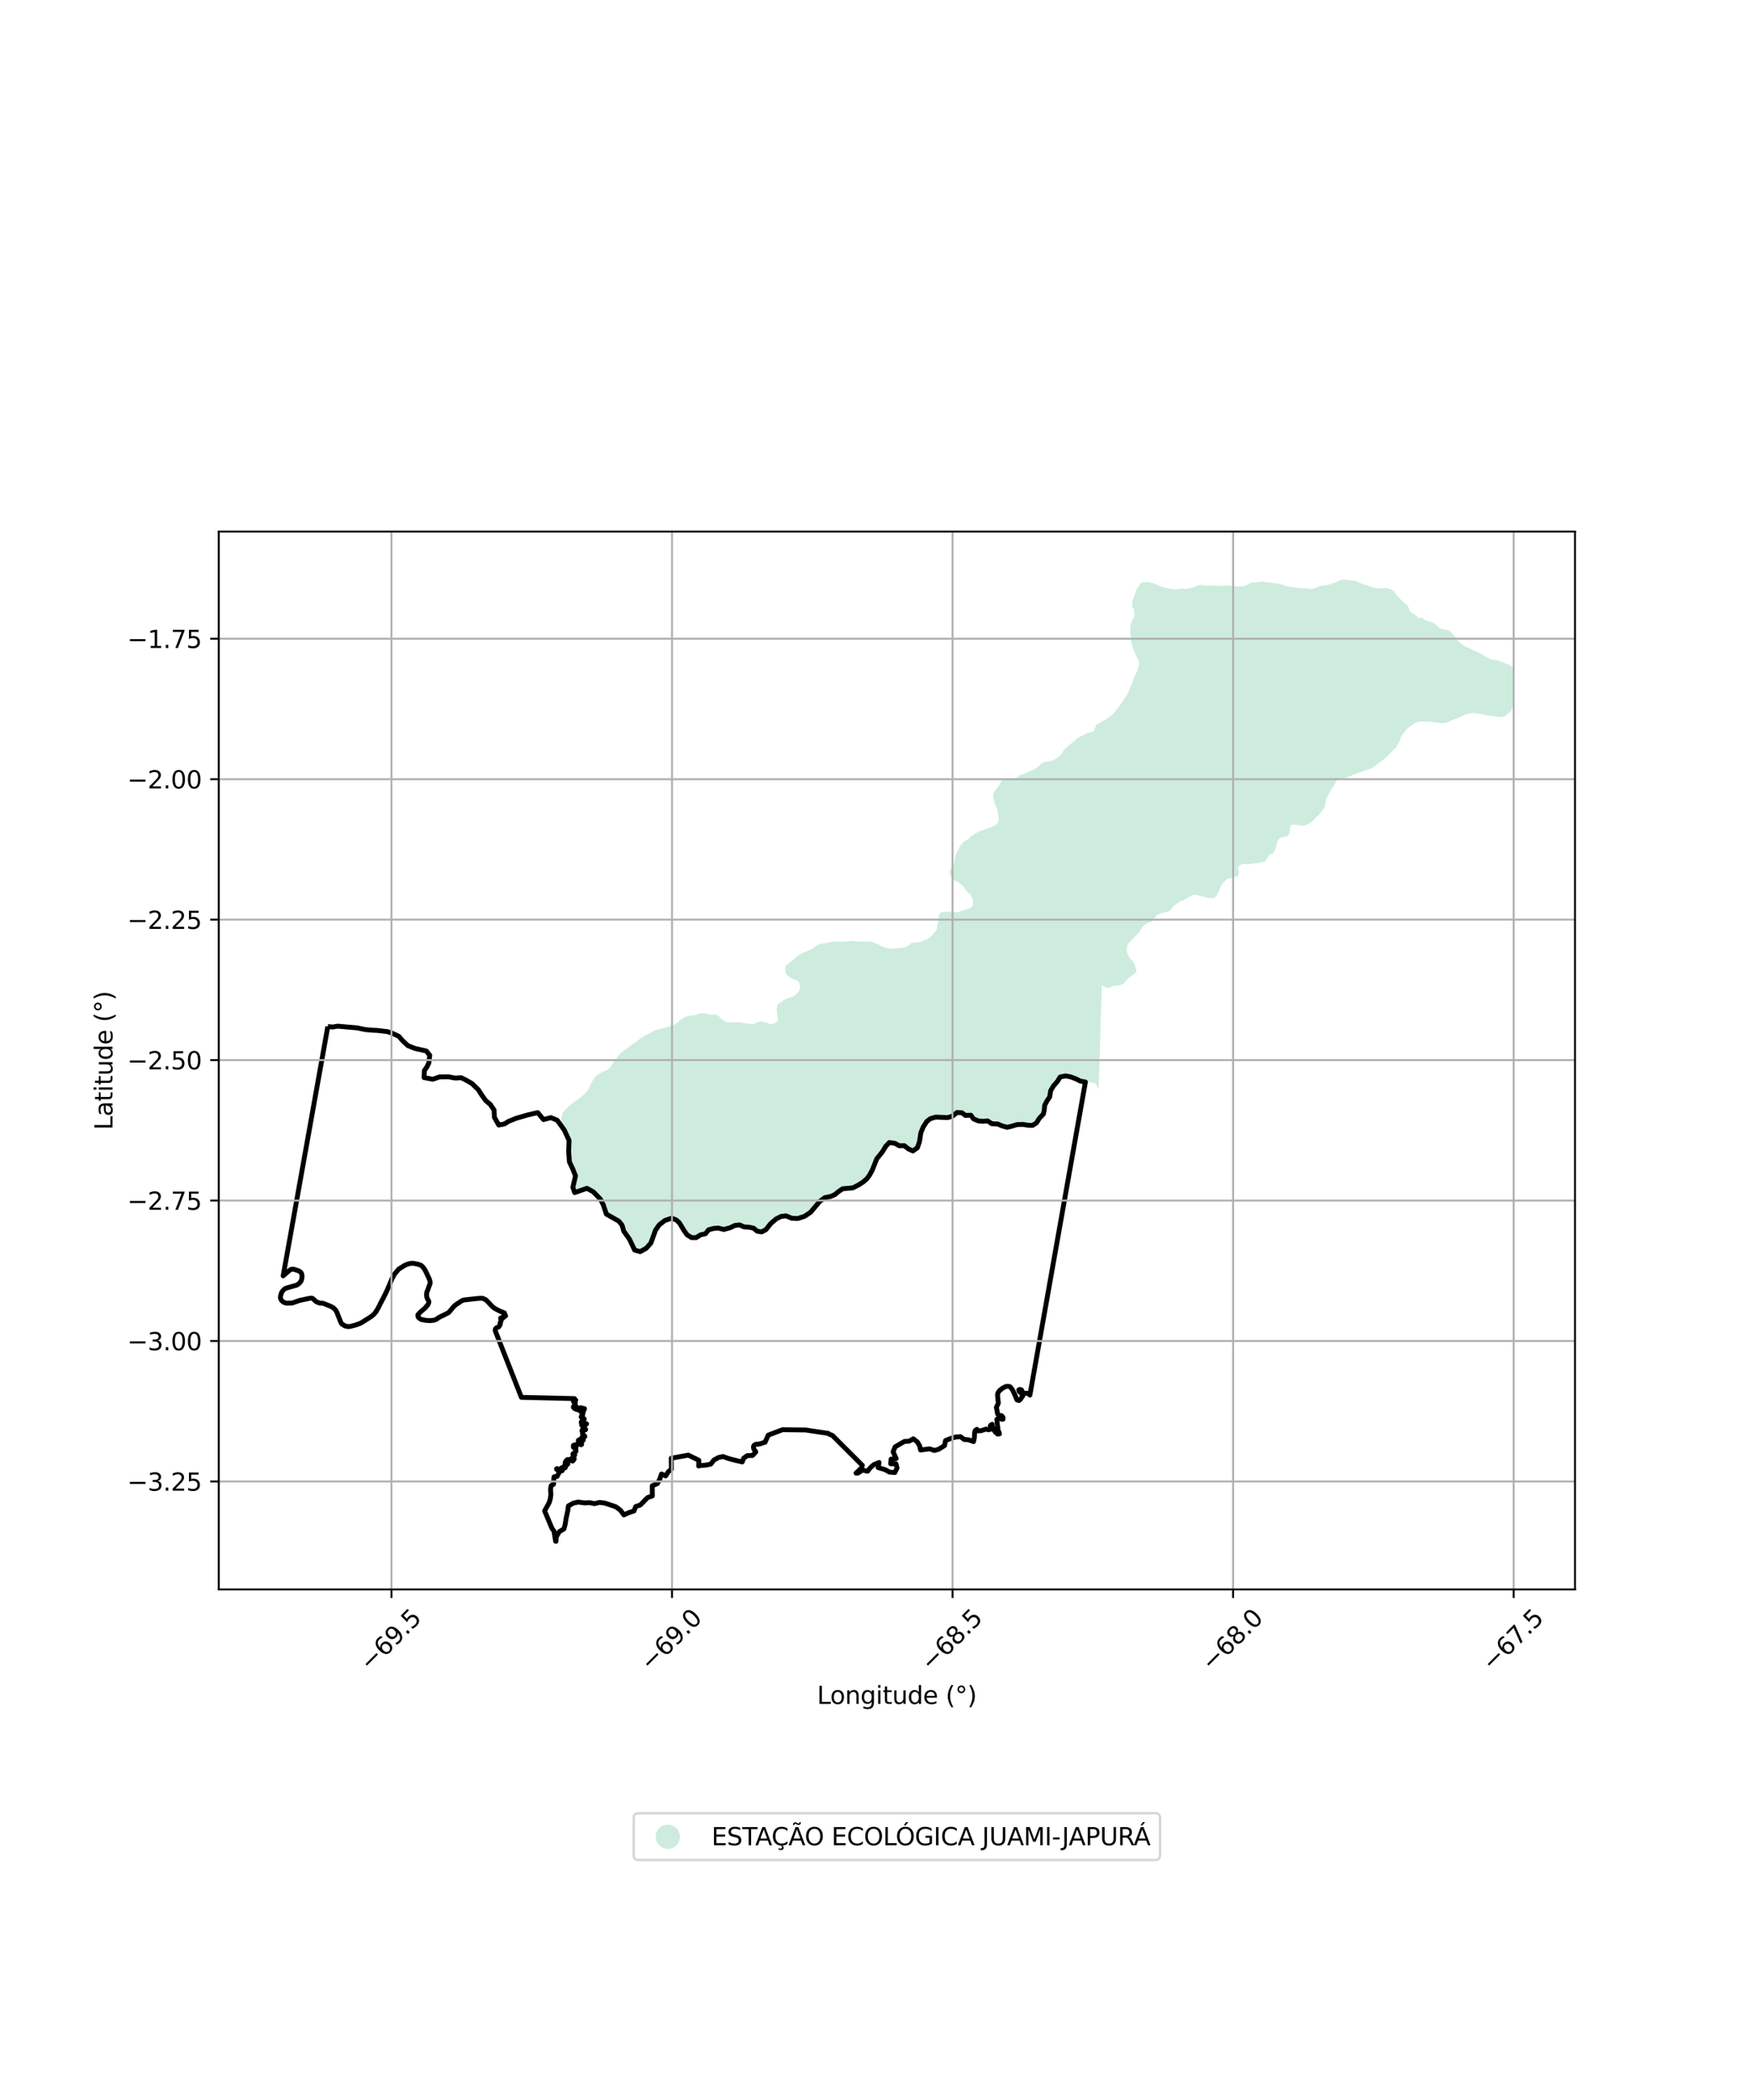 <?xml version="1.0" encoding="utf-8" standalone="no"?>
<!DOCTYPE svg PUBLIC "-//W3C//DTD SVG 1.1//EN"
  "http://www.w3.org/Graphics/SVG/1.1/DTD/svg11.dtd">
<svg xmlns:xlink="http://www.w3.org/1999/xlink" width="720pt" height="864pt" viewBox="0 0 720 864" xmlns="http://www.w3.org/2000/svg" version="1.1">
 <defs>
  <style type="text/css">*{stroke-linejoin: round; stroke-linecap: butt}</style>
 </defs>
 <g id="figure_1">
  <g id="patch_1">
   <path d="M 0 864 
L 720 864 
L 720 0 
L 0 0 
z
" style="fill: #ffffff"/>
  </g>
  <g id="axes_1">
   <g id="patch_2">
    <path d="M 90 653.94 
L 648 653.94 
L 648 218.7 
L 90 218.7 
z
" style="fill: #ffffff"/>
   </g>
   <g id="PatchCollection_1">
    <path d="M 554.071 238.607 
L 555.061 238.756 
L 555.803 238.781 
L 556.545 238.83 
L 557.238 238.905 
L 558.179 239.227 
L 559.564 239.871 
L 560.133 240.144 
L 560.975 240.391 
L 562.138 240.689 
L 563.202 241.085 
L 564.415 241.581 
L 565.479 241.828 
L 566.246 242.051 
L 567.161 242.126 
L 568.077 242.126 
L 568.894 241.952 
L 569.834 241.828 
L 570.428 241.911 
L 571.242 242.108 
L 572.103 242.41 
L 572.918 242.878 
L 573.446 243.196 
L 573.929 243.785 
L 574.306 244.359 
L 574.532 244.752 
L 574.789 245.084 
L 575.03 245.341 
L 575.272 245.628 
L 575.559 245.78 
L 575.77 245.855 
L 575.891 246.006 
L 576.102 246.46 
L 576.389 246.792 
L 577.023 247.351 
L 577.762 247.986 
L 578.215 248.318 
L 578.668 248.59 
L 578.849 248.817 
L 579.09 249.104 
L 579.362 249.603 
L 579.543 250.041 
L 579.649 250.298 
L 579.92 251.386 
L 580.826 252.157 
L 581.596 252.625 
L 582.154 252.942 
L 582.667 253.169 
L 582.788 253.335 
L 582.954 253.622 
L 583.407 254.03 
L 583.708 254.272 
L 584.04 254.348 
L 584.267 254.317 
L 584.523 254.061 
L 584.659 253.985 
L 584.81 254.015 
L 585.036 254.136 
L 585.58 254.635 
L 586.063 255.013 
L 586.5 255.209 
L 586.983 255.451 
L 587.858 255.632 
L 588.764 255.934 
L 589.443 256.146 
L 589.986 256.463 
L 590.545 256.856 
L 591.134 257.355 
L 591.752 257.959 
L 592.311 258.292 
L 593.171 258.73 
L 593.971 258.941 
L 594.952 259.108 
L 595.631 259.213 
L 596.235 259.38 
L 596.491 259.576 
L 596.778 259.999 
L 597.366 260.528 
L 597.729 260.936 
L 598.287 261.601 
L 598.921 262.357 
L 599.691 263.369 
L 600.279 264.064 
L 601.049 264.835 
L 601.637 265.167 
L 602.483 265.741 
L 603.267 266.255 
L 604.067 266.512 
L 604.852 266.86 
L 605.501 267.222 
L 606.316 267.676 
L 607.146 267.917 
L 607.689 268.084 
L 608.263 268.507 
L 609.455 269.096 
L 610.376 269.58 
L 611.085 270.093 
L 611.719 270.396 
L 612.549 270.789 
L 613.485 271.257 
L 614.103 271.453 
L 614.496 271.544 
L 614.858 271.514 
L 615.326 271.499 
L 615.945 271.62 
L 616.88 271.922 
L 617.726 272.224 
L 618.435 272.496 
L 618.842 272.662 
L 619.25 272.949 
L 619.748 273.101 
L 620.457 273.297 
L 621.046 273.569 
L 621.453 273.932 
L 621.861 274.204 
L 622.208 274.37 
L 622.636 274.551 
L 622.636 289.844 
L 621.699 292.463 
L 621.361 292.907 
L 620.812 293.292 
L 620.384 293.627 
L 619.926 294.028 
L 619.482 294.482 
L 618.776 294.799 
L 618.099 294.969 
L 617.571 295.023 
L 617.15 295.013 
L 616.597 294.976 
L 616.333 294.955 
L 616.005 294.895 
L 615.466 294.804 
L 614.98 294.739 
L 614.362 294.7 
L 613.536 294.481 
L 612.576 294.419 
L 611.97 294.368 
L 611.641 294.332 
L 611.313 294.284 
L 610.748 294.18 
L 610.225 294.009 
L 609.806 293.868 
L 609.478 293.753 
L 608.858 293.766 
L 608.215 293.658 
L 608.15 293.643 
L 608.15 293.616 
L 608.073 293.576 
L 607.587 293.497 
L 606.968 293.443 
L 606.1 293.319 
L 605.362 293.355 
L 604.858 293.449 
L 603.784 293.745 
L 602.31 294.254 
L 600.887 294.887 
L 599.821 295.354 
L 598.597 295.857 
L 597.468 296.242 
L 596.655 296.688 
L 596.242 296.906 
L 595.272 297.256 
L 594.451 297.397 
L 593.712 297.5 
L 593.157 297.54 
L 592.13 297.424 
L 591.026 297.278 
L 589.671 297.129 
L 588.935 297.046 
L 588.003 296.906 
L 587.871 296.875 
L 587.845 296.875 
L 587.819 296.86 
L 587.475 296.906 
L 586.843 296.892 
L 586.381 296.882 
L 585.724 296.826 
L 584.867 296.808 
L 584.34 296.836 
L 583.704 296.981 
L 582.935 297.176 
L 582.031 297.5 
L 581.202 298.093 
L 580.022 298.955 
L 579.005 299.662 
L 578.352 300.589 
L 577.677 301.317 
L 576.455 302.961 
L 575.932 304.557 
L 575.228 306.04 
L 574.327 307.495 
L 570.227 311.71 
L 564.644 315.966 
L 557.664 318.381 
L 553.921 319.969 
L 551.764 320.477 
L 550.507 320.854 
L 550.468 320.882 
L 549.817 321.296 
L 549.462 322.062 
L 548.79 323.153 
L 547.766 324.693 
L 547.238 325.787 
L 546.697 326.722 
L 546.037 327.841 
L 545.656 328.711 
L 545.553 329.533 
L 545.271 330.896 
L 544.899 332.007 
L 544.399 333.008 
L 543.836 333.717 
L 543.071 334.648 
L 542.587 335.372 
L 541.88 335.985 
L 541.454 336.339 
L 540.785 336.979 
L 540.331 337.529 
L 539.864 337.908 
L 539.318 338.352 
L 538.772 338.756 
L 537.657 339.271 
L 537.101 339.476 
L 536.599 339.589 
L 536.322 339.638 
L 535.82 339.711 
L 535.438 339.693 
L 534.913 339.511 
L 534.464 339.545 
L 533.886 339.366 
L 533.256 339.331 
L 532.926 339.325 
L 532.886 339.352 
L 532.41 339.411 
L 531.871 339.283 
L 531.436 339.371 
L 531.302 339.422 
L 531.104 339.539 
L 530.943 339.708 
L 530.769 339.972 
L 530.764 340.277 
L 530.76 340.61 
L 530.755 341.047 
L 530.723 341.379 
L 530.665 341.722 
L 530.621 342.08 
L 530.605 342.278 
L 530.441 342.701 
L 530.316 343.165 
L 530.073 343.625 
L 529.633 343.979 
L 528.851 344.272 
L 528.495 344.333 
L 528.349 344.346 
L 527.902 344.352 
L 527.162 344.501 
L 526.443 344.943 
L 526.243 345.152 
L 526.068 345.416 
L 525.799 345.809 
L 525.661 346.231 
L 525.432 346.681 
L 525.307 347.037 
L 525.224 347.367 
L 525.126 347.804 
L 525.082 348.122 
L 525.025 348.373 
L 524.835 348.768 
L 524.74 349.046 
L 524.534 349.628 
L 524.289 350.155 
L 524.111 350.696 
L 523.777 351.038 
L 523.645 351.142 
L 523.247 351.228 
L 523.035 351.318 
L 522.65 351.54 
L 522.171 351.877 
L 521.741 352.469 
L 521.445 352.984 
L 521.08 353.549 
L 520.769 354.14 
L 520.342 354.494 
L 519.814 354.605 
L 518.743 354.802 
L 518.359 354.985 
L 517.831 355.056 
L 516.616 355.264 
L 515.983 355.176 
L 515.522 355.223 
L 515.112 355.351 
L 515.02 355.361 
L 514.807 355.439 
L 514.425 355.487 
L 514.055 355.508 
L 513.528 355.527 
L 512.843 355.517 
L 512.461 355.511 
L 512.052 355.493 
L 511.723 355.489 
L 511.196 355.481 
L 510.811 355.688 
L 510.612 355.751 
L 510.532 355.791 
L 510.453 355.843 
L 510.175 355.971 
L 509.988 356.115 
L 509.653 356.414 
L 509.37 356.917 
L 509.321 357.592 
L 509.578 358.127 
L 509.645 358.951 
L 509.639 359.402 
L 509.636 359.668 
L 509.555 359.839 
L 509.365 360.26 
L 509.229 360.444 
L 508.754 360.597 
L 508.542 360.634 
L 508.276 360.737 
L 508.222 360.842 
L 508.195 360.882 
L 507.642 360.901 
L 507.311 360.962 
L 506.769 361.087 
L 506.187 361.266 
L 505.657 361.389 
L 505.168 361.542 
L 504.623 361.839 
L 504.116 362.285 
L 503.368 363.057 
L 502.95 363.756 
L 502.399 364.478 
L 501.968 365.281 
L 501.652 366.073 
L 501.353 366.759 
L 501.177 367.207 
L 501.013 367.577 
L 500.837 367.945 
L 500.513 368.405 
L 500.233 368.749 
L 499.791 369.18 
L 499.63 369.336 
L 499.511 369.401 
L 498.996 369.473 
L 498.417 369.479 
L 497.336 369.464 
L 496.835 369.403 
L 496.481 369.28 
L 495.668 369.03 
L 495.09 368.848 
L 494.181 368.821 
L 493.605 368.575 
L 492.659 368.323 
L 491.899 368.087 
L 491.397 368.079 
L 490.976 368.112 
L 490.458 368.345 
L 489.739 368.774 
L 489.024 369.122 
L 488.344 369.59 
L 487.747 369.953 
L 487.335 370.199 
L 487.122 370.29 
L 486.699 370.403 
L 485.879 370.711 
L 485.294 370.981 
L 484.843 371.253 
L 484.616 371.37 
L 484.401 371.686 
L 483.749 372.113 
L 483.311 372.439 
L 482.923 372.726 
L 482.749 372.99 
L 482.4 373.423 
L 481.999 373.881 
L 481.676 374.289 
L 481.41 374.511 
L 481.063 374.73 
L 480.428 375.055 
L 479.977 375.22 
L 479.619 375.281 
L 478.841 375.43 
L 477.953 375.684 
L 477.133 375.964 
L 476.6 376.249 
L 476.125 376.414 
L 475.642 376.925 
L 475.2 377.49 
L 474.876 377.99 
L 474.633 378.398 
L 474.337 378.885 
L 473.818 379.222 
L 473.198 379.281 
L 472.495 379.641 
L 471.606 380.053 
L 471.22 380.327 
L 470.806 380.679 
L 470.5 380.955 
L 470.352 381.085 
L 470.299 381.15 
L 469.762 381.819 
L 469.184 382.702 
L 468.751 383.518 
L 468.428 383.898 
L 467.789 384.434 
L 467.266 385.064 
L 466.945 385.365 
L 466.424 385.888 
L 465.729 386.595 
L 464.992 387.394 
L 464.431 387.97 
L 464.284 388.114 
L 464.217 388.166 
L 463.922 388.547 
L 463.867 388.746 
L 463.766 389.25 
L 463.652 390.017 
L 463.638 391.012 
L 463.793 392.156 
L 464.202 393.078 
L 464.549 393.72 
L 465.234 394.686 
L 465.95 395.358 
L 466.583 396.364 
L 467.092 397.685 
L 467.509 398.872 
L 467.529 399.483 
L 467.16 400.301 
L 466.32 401.046 
L 465.137 401.799 
L 464.35 402.385 
L 464.232 402.45 
L 464.003 402.726 
L 463.147 403.697 
L 462.315 404.653 
L 462.076 404.81 
L 461.797 404.938 
L 461.134 405.22 
L 460.512 405.398 
L 460.038 405.338 
L 459.207 405.445 
L 458.708 405.653 
L 457.829 405.65 
L 456.147 406.529 
L 454.831 406.309 
L 453.348 405.416 
L 452.001 448.179 
L 452 448.176 
L 450.797 445.857 
L 448.75 445.323 
L 446.776 445.214 
L 444.409 444.776 
L 442.787 443.921 
L 440.492 443.051 
L 438.375 442.653 
L 436.175 443.107 
L 435.015 444.991 
L 433.419 446.796 
L 432.283 448.746 
L 431.873 451.314 
L 430.814 452.871 
L 429.814 454.742 
L 429.653 456.655 
L 429.269 458.371 
L 427.602 460.11 
L 426.474 461.955 
L 424.831 463.026 
L 423.063 462.983 
L 420.919 462.611 
L 418.491 462.684 
L 416.111 463.399 
L 414.387 463.802 
L 412.258 463.22 
L 410.461 462.43 
L 408.069 462.332 
L 406.345 461.175 
L 404.498 461.341 
L 402.645 461.219 
L 400.554 460.349 
L 399.438 458.826 
L 397.208 458.913 
L 395.727 457.821 
L 393.763 457.712 
L 391.84 459.241 
L 389.968 459.813 
L 387.287 459.728 
L 384.966 459.617 
L 382.805 460.241 
L 381.311 461.404 
L 379.835 463.707 
L 378.881 466.011 
L 378.58 467.805 
L 378.291 469.797 
L 377.438 472.219 
L 375.617 473.538 
L 373.743 472.695 
L 372.07 471.367 
L 369.981 471.401 
L 368.229 470.414 
L 365.915 470.068 
L 364.421 471.624 
L 363.088 473.861 
L 362.008 475.261 
L 360.752 476.739 
L 359.83 479.069 
L 358.924 481.334 
L 357.766 483.506 
L 356.515 485.128 
L 355.148 486.291 
L 353.296 487.492 
L 350.943 488.705 
L 348.826 488.87 
L 346.703 489.101 
L 345.055 490.202 
L 343.503 491.504 
L 341.67 492.299 
L 339.47 492.712 
L 337.297 494.279 
L 335.34 496.542 
L 333.507 498.752 
L 331.083 500.397 
L 328.286 501.333 
L 325.741 501.222 
L 323.401 500.233 
L 321.349 500.489 
L 319.334 501.506 
L 317.103 503.414 
L 315.135 505.912 
L 313.353 506.85 
L 311.537 506.544 
L 309.992 505.282 
L 308.152 504.91 
L 306.119 504.787 
L 304.342 503.969 
L 302.38 504.174 
L 300.348 505.151 
L 297.815 505.839 
L 295.526 505.269 
L 293.525 505.434 
L 291.551 505.979 
L 290.286 507.588 
L 288.203 508.067 
L 286.406 509.215 
L 284.509 509.183 
L 282.72 508.078 
L 281.464 506.319 
L 280.52 504.717 
L 279.539 503.115 
L 278.238 501.933 
L 276.378 501.19 
L 273.57 502.139 
L 271.242 503.936 
L 269.696 506.159 
L 268.562 509.21 
L 267.799 511.438 
L 265.888 513.579 
L 263.38 514.968 
L 261.117 514.31 
L 259.963 511.887 
L 259.007 509.859 
L 256.635 506.521 
L 255.943 504.049 
L 254.595 502.412 
L 249.484 499.517 
L 248.26 495.806 
L 247.048 493.369 
L 244.125 490.37 
L 241.501 488.909 
L 236.448 490.662 
L 235.704 488.477 
L 236.795 483.784 
L 235.602 480.809 
L 234.274 478.003 
L 233.973 473.721 
L 234.14 469.179 
L 232.133 464.859 
L 230.66 462.825 
L 231.36 457.887 
L 232.49 456.712 
L 233.484 455.746 
L 234.514 454.794 
L 235.419 454.104 
L 236.557 453.155 
L 237.797 452.29 
L 239.255 451.218 
L 240.476 450.113 
L 241.346 449.236 
L 241.83 448.519 
L 242.277 447.669 
L 242.629 446.935 
L 243.175 445.915 
L 243.556 445.142 
L 244.002 444.358 
L 244.692 443.316 
L 245.592 442.4 
L 246.656 441.702 
L 247.744 441.044 
L 248.637 440.713 
L 249.505 440.367 
L 250.486 439.773 
L 251.305 438.908 
L 251.684 438.175 
L 252.318 437.29 
L 253.089 436.224 
L 254.097 434.766 
L 255.029 433.585 
L 255.898 432.748 
L 256.411 432.405 
L 256.814 432.125 
L 257.582 431.603 
L 258.229 431.211 
L 258.716 430.788 
L 259.433 430.185 
L 260.446 429.445 
L 261.591 428.683 
L 262.873 427.752 
L 263.683 427.113 
L 264.127 426.834 
L 264.206 426.823 
L 264.516 426.607 
L 265.381 425.955 
L 266.211 425.582 
L 267.184 425.214 
L 268.044 424.709 
L 268.798 424.266 
L 269.522 423.877 
L 276.223 422.144 
L 276.464 421.992 
L 277.185 421.667 
L 278.081 421.215 
L 278.525 420.869 
L 279.161 420.263 
L 279.809 419.724 
L 280.697 419.086 
L 281.151 418.846 
L 281.581 418.514 
L 282.541 418.143 
L 283.324 417.939 
L 284.156 417.909 
L 285.2 417.753 
L 286.021 417.643 
L 286.873 417.336 
L 287.711 417.014 
L 288.742 416.911 
L 289.64 416.883 
L 290.32 417.087 
L 291.015 417.2 
L 291.642 417.403 
L 292.035 417.494 
L 292.403 417.517 
L 293.131 417.405 
L 294.001 417.443 
L 294.67 417.541 
L 295.323 417.745 
L 295.788 418.077 
L 296.222 418.632 
L 296.554 419 
L 297.317 419.579 
L 298.043 420.023 
L 298.509 420.315 
L 299.108 420.571 
L 299.975 420.675 
L 300.965 420.636 
L 301.623 420.628 
L 302.481 420.599 
L 303.247 420.541 
L 303.855 420.531 
L 304.512 420.603 
L 305.545 420.857 
L 306.636 421.02 
L 307.305 421.119 
L 307.935 421.216 
L 308.605 421.275 
L 309.302 421.347 
L 310.105 421.343 
L 310.586 421.171 
L 311.069 420.826 
L 311.763 420.501 
L 312.678 420.301 
L 312.863 420.306 
L 313.246 420.29 
L 313.337 420.293 
L 314.2 420.543 
L 314.422 420.615 
L 314.461 420.643 
L 315.158 420.716 
L 315.551 420.806 
L 315.838 420.947 
L 316.187 421.169 
L 316.974 421.324 
L 317.448 421.35 
L 318.191 421.159 
L 318.869 420.939 
L 319.19 420.802 
L 319.35 420.7 
L 319.674 420.391 
L 319.933 420.08 
L 320.051 419.659 
L 319.996 418.729 
L 319.818 417.57 
L 319.695 416.731 
L 319.612 415.893 
L 319.644 414.766 
L 319.81 413.484 
L 320.246 412.952 
L 321.011 412.509 
L 321.828 412.015 
L 322.73 411.337 
L 323.638 410.885 
L 324.648 410.595 
L 325.711 410.227 
L 326.594 409.787 
L 327.291 409.356 
L 327.858 408.828 
L 328.457 408.155 
L 328.801 407.621 
L 329.063 406.726 
L 329.163 405.469 
L 328.827 404.279 
L 328.314 403.747 
L 327.562 403.262 
L 327.198 403.106 
L 326.455 402.833 
L 325.296 402.269 
L 324.044 401.319 
L 323.517 400.827 
L 323.383 400.425 
L 323.177 399.756 
L 323.045 398.797 
L 323.043 397.882 
L 323.364 397.227 
L 323.97 396.794 
L 324.669 396.243 
L 325.678 395.488 
L 326.654 394.547 
L 327.828 393.506 
L 328.929 392.754 
L 330.014 392.121 
L 331.548 391.488 
L 333.107 390.895 
L 334.683 390.117 
L 335.763 389.178 
L 336.633 388.712 
L 337.404 388.429 
L 338.702 388.173 
L 339.844 387.94 
L 341.022 387.721 
L 342.108 387.526 
L 342.823 387.373 
L 343.523 387.393 
L 344.232 387.413 
L 345.141 387.439 
L 346.182 387.468 
L 347.184 387.429 
L 348.098 387.322 
L 349.021 387.282 
L 349.96 387.189 
L 351.08 387.181 
L 352.158 387.29 
L 352.896 387.324 
L 353.856 387.391 
L 354.884 387.367 
L 356.084 387.361 
L 357.098 387.389 
L 357.899 387.465 
L 358.611 387.485 
L 359.032 387.496 
L 359.5 387.761 
L 360.022 387.975 
L 360.814 388.355 
L 361.7 388.792 
L 362.517 389.252 
L 363.143 389.522 
L 363.874 389.808 
L 364.84 390.1 
L 365.969 390.291 
L 366.757 390.366 
L 367.391 390.317 
L 368.226 390.168 
L 369.27 390.052 
L 370.483 390.006 
L 371.369 389.952 
L 372.084 389.786 
L 372.963 389.492 
L 373.995 388.845 
L 374.994 388.024 
L 375.485 387.838 
L 376.16 387.791 
L 377.544 387.763 
L 378.737 387.518 
L 379.739 387.056 
L 380.429 386.863 
L 380.79 386.7 
L 381.245 386.474 
L 381.739 386.21 
L 382.222 385.892 
L 383.016 385.251 
L 383.694 384.58 
L 384.159 383.93 
L 384.85 383.286 
L 385.153 382.817 
L 385.364 382.332 
L 385.526 381.686 
L 385.614 380.853 
L 385.746 379.875 
L 385.998 378.861 
L 386.081 377.802 
L 386.222 376.97 
L 386.412 376.273 
L 386.958 375.558 
L 387.706 375.208 
L 389.04 375.112 
L 390.373 375.07 
L 391.479 375.101 
L 392.372 375.246 
L 393.106 375.346 
L 393.95 375.343 
L 394.682 375.098 
L 395.322 374.838 
L 396.107 374.541 
L 396.851 374.377 
L 397.581 374.118 
L 398.353 373.888 
L 399.072 373.616 
L 399.732 373.091 
L 400.183 372.533 
L 400.29 371.926 
L 400.313 371.131 
L 400.266 370.453 
L 400.105 370.011 
L 399.887 369.315 
L 399.676 368.845 
L 399.352 368.186 
L 398.864 367.721 
L 398.411 367.39 
L 397.95 366.926 
L 397.527 366.45 
L 397.007 365.705 
L 396.389 364.68 
L 395.628 364.048 
L 394.986 363.5 
L 394.207 363.014 
L 393.636 362.693 
L 393.001 362.33 
L 392.379 361.901 
L 391.822 361.501 
L 391.597 361.097 
L 391.46 360.827 
L 391.347 360.572 
L 391.144 360.288 
L 390.838 359.961 
L 390.766 359.667 
L 390.737 359.268 
L 390.672 358.763 
L 390.752 358.234 
L 391.007 357.618 
L 391.563 356.997 
L 392.124 356.309 
L 392.499 355.59 
L 392.633 355.011 
L 392.684 354.614 
L 392.731 354.27 
L 392.826 353.703 
L 392.884 353.028 
L 393.061 352.383 
L 393.115 351.84 
L 393.325 351.408 
L 393.575 350.885 
L 393.856 350.243 
L 394.339 349.434 
L 394.706 348.595 
L 395.079 347.956 
L 395.639 347.215 
L 396.291 346.57 
L 396.884 346.016 
L 397.469 345.834 
L 398.085 345.48 
L 398.784 344.995 
L 399.013 344.803 
L 399.042 344.764 
L 399.251 344.279 
L 399.535 344.048 
L 399.924 343.82 
L 400.394 343.488 
L 400.783 343.247 
L 401.201 342.914 
L 401.828 342.6 
L 402.71 342.174 
L 403.431 341.836 
L 404.242 341.553 
L 404.868 341.372 
L 405.349 341.147 
L 405.974 340.899 
L 406.703 340.72 
L 407.261 340.577 
L 407.754 340.352 
L 408.332 339.984 
L 409.225 339.624 
L 409.665 339.397 
L 410.083 339.117 
L 410.34 338.833 
L 410.689 338.153 
L 410.96 336.9 
L 410.817 335.822 
L 410.588 335.072 
L 410.461 334.366 
L 410.44 333.702 
L 410.303 332.969 
L 410.019 332.258 
L 409.545 331.223 
L 409.204 330.232 
L 408.966 329.283 
L 408.799 328.642 
L 408.63 328.066 
L 408.605 327.562 
L 408.658 327.072 
L 408.816 326.56 
L 408.91 326.045 
L 409.156 325.667 
L 409.442 325.357 
L 409.553 325.187 
L 409.993 324.47 
L 410.283 324.014 
L 410.567 323.73 
L 410.88 323.354 
L 411.154 323.043 
L 411.434 322.414 
L 411.643 321.956 
L 411.814 321.51 
L 411.869 321.432 
L 411.972 321.05 
L 412.002 320.918 
L 411.957 320.625 
L 411.946 320.545 
L 411.948 320.492 
L 417.61 320.501 
L 417.783 320.304 
L 418.39 319.818 
L 419.038 319.332 
L 419.752 318.82 
L 420.675 318.654 
L 421.784 318.277 
L 422.973 317.597 
L 424.174 317.048 
L 425.692 316.436 
L 426.591 315.767 
L 427.358 315.149 
L 428.338 314.242 
L 429.25 313.665 
L 430.437 313.422 
L 431.978 313.207 
L 433.35 312.766 
L 434.21 312.322 
L 434.897 311.876 
L 435.902 311.088 
L 436.922 309.915 
L 437.905 308.332 
L 439.467 306.871 
L 441.411 305.374 
L 442.179 304.717 
L 443.37 303.652 
L 444.664 302.879 
L 445.681 302.502 
L 445.853 302.437 
L 447.133 301.73 
L 447.78 301.496 
L 448.624 301.277 
L 449.125 301.148 
L 449.587 301.124 
L 450.144 300.466 
L 450.411 299.738 
L 450.837 298.734 
L 451.262 298.154 
L 451.487 297.89 
L 451.91 297.721 
L 452.477 297.38 
L 453.719 296.713 
L 454.71 296.137 
L 455.556 295.573 
L 456.746 294.72 
L 458.148 293.63 
L 459.184 292.245 
L 460.098 291.125 
L 461.505 289.094 
L 462.301 287.973 
L 463.418 286.204 
L 464.054 285.268 
L 464.482 284.29 
L 464.936 283.047 
L 465.508 281.779 
L 466.151 280.047 
L 466.458 279.108 
L 466.805 278.328 
L 467.152 277.548 
L 467.844 276.148 
L 468.18 274.865 
L 468.529 273.701 
L 468.717 273.132 
L 468.744 273 
L 468.603 272.217 
L 468.279 271.313 
L 467.888 270.594 
L 467.47 269.902 
L 466.703 268.08 
L 465.989 266.206 
L 465.626 265.077 
L 465.398 263.405 
L 465.26 262.277 
L 465.043 260.791 
L 464.996 259.757 
L 465.121 258.644 
L 465.14 257.557 
L 465.438 256.061 
L 466.25 254.582 
L 466.662 253.804 
L 466.729 253.684 
L 466.755 253.459 
L 466.736 252.346 
L 466.674 251.497 
L 466.56 250.82 
L 466.495 250.555 
L 466.09 250.127 
L 465.815 249.821 
L 465.871 249.211 
L 465.912 249.026 
L 465.861 248.681 
L 465.732 247.898 
L 465.801 247.408 
L 465.987 246.998 
L 466.083 246.694 
L 466.361 246.139 
L 466.655 245.532 
L 466.762 245.174 
L 466.87 244.658 
L 467.056 244.103 
L 467.166 243.64 
L 467.285 243.283 
L 467.393 242.872 
L 467.5 242.582 
L 467.661 242.265 
L 467.925 241.988 
L 468.083 241.737 
L 468.309 241.461 
L 468.455 241.236 
L 468.615 241.012 
L 468.642 240.972 
L 468.776 240.695 
L 468.776 240.629 
L 469.392 239.787 
L 469.392 239.788 
L 469.393 239.787 
L 469.928 239.635 
L 470.496 239.577 
L 470.892 239.594 
L 471.988 239.448 
L 472.535 239.485 
L 473.886 239.851 
L 474.47 239.924 
L 475.967 240.545 
L 477.537 241.203 
L 479.947 241.971 
L 481.371 242.154 
L 483.451 242.519 
L 484.766 242.373 
L 485.97 242.154 
L 487.321 242.3 
L 488.526 242.227 
L 489.658 241.971 
L 490.899 241.678 
L 491.921 241.276 
L 492.458 241.046 
L 493.295 240.713 
L 493.518 240.639 
L 493.988 240.614 
L 494.903 240.812 
L 497.131 240.936 
L 498.021 240.912 
L 499.085 240.887 
L 500.248 240.936 
L 501.758 241.06 
L 502.203 241.085 
L 502.847 241.036 
L 503.713 240.862 
L 504.257 240.862 
L 504.925 240.862 
L 505.693 240.961 
L 507.524 241.135 
L 508.811 241.259 
L 510.023 241.333 
L 511.186 241.184 
L 511.805 241.085 
L 512.498 240.912 
L 513.413 240.441 
L 514.205 239.945 
L 514.453 239.797 
L 515.69 239.673 
L 516.729 239.623 
L 518.585 239.375 
L 519.946 239.375 
L 522.124 239.673 
L 523.089 239.697 
L 523.955 239.92 
L 525.663 240.069 
L 526.9 240.391 
L 528.508 240.837 
L 529.795 241.308 
L 531.354 241.531 
L 532.789 241.704 
L 534.794 241.952 
L 536.674 241.952 
L 537.689 242.101 
L 538.902 242.299 
L 539.842 242.324 
L 540.906 241.952 
L 542.069 241.531 
L 542.638 241.259 
L 543.158 241.11 
L 544.222 240.961 
L 545.558 240.788 
L 547.29 240.367 
L 548.354 239.995 
L 548.924 239.846 
L 549.641 239.574 
L 550.582 239.078 
L 551.472 238.682 
L 552.215 238.533 
L 552.759 238.483 
L 554.071 238.607 
" clip-path="url(#p80afa4fc9f)" style="fill: #b3e2cd; fill-opacity: 0.65"/>
   </g>
   <g id="PatchCollection_2">
    <path d="M 134.874 422.342 
L 136.823 422.552 
L 138.91 422.199 
L 147.046 422.91 
L 150.214 423.587 
L 152.708 423.829 
L 155.413 423.964 
L 159.493 424.464 
L 161.263 425.054 
L 164.039 426.346 
L 165.771 428.301 
L 167.867 430.233 
L 170.671 431.34 
L 175.407 432.422 
L 176.819 434.179 
L 176.434 437.379 
L 175.594 439.028 
L 174.601 440.465 
L 174.479 443.354 
L 178.037 444.034 
L 180.891 443.069 
L 184.394 443.024 
L 187.279 443.544 
L 189.78 443.415 
L 191.543 444.281 
L 194.21 445.809 
L 196.815 448.345 
L 198.05 450.328 
L 199.873 452.845 
L 201.739 454.418 
L 203.285 456.701 
L 203.399 459.681 
L 205.201 462.871 
L 207.574 462.413 
L 209.325 461.321 
L 212.344 460.108 
L 217.013 458.747 
L 221.258 457.763 
L 223.612 460.627 
L 226.657 459.833 
L 229.254 460.9 
L 232.122 464.859 
L 234.128 469.178 
L 233.961 473.72 
L 234.263 478.002 
L 235.589 480.807 
L 236.783 483.782 
L 235.693 488.476 
L 236.437 490.661 
L 241.491 488.907 
L 244.113 490.369 
L 247.037 493.368 
L 248.249 495.805 
L 249.474 499.515 
L 254.584 502.41 
L 255.931 504.047 
L 256.624 506.519 
L 258.996 509.858 
L 261.105 514.31 
L 263.368 514.967 
L 265.877 513.578 
L 267.788 511.436 
L 269.686 506.157 
L 271.231 503.935 
L 273.559 502.137 
L 276.368 501.188 
L 278.227 501.93 
L 279.528 503.114 
L 281.453 506.318 
L 282.71 508.076 
L 284.5 509.182 
L 286.397 509.213 
L 288.191 508.065 
L 290.276 507.586 
L 291.539 505.978 
L 293.514 505.433 
L 295.516 505.267 
L 297.805 505.838 
L 300.338 505.149 
L 302.372 504.173 
L 304.332 503.967 
L 306.109 504.785 
L 308.143 504.908 
L 309.982 505.28 
L 311.527 506.543 
L 313.342 506.849 
L 315.125 505.91 
L 317.095 503.412 
L 319.326 501.506 
L 321.339 500.488 
L 323.391 500.23 
L 325.731 501.219 
L 328.277 501.331 
L 331.073 500.395 
L 333.497 498.75 
L 337.286 494.278 
L 339.461 492.71 
L 341.661 492.297 
L 343.494 491.502 
L 345.046 490.201 
L 346.694 489.099 
L 350.932 488.704 
L 353.287 487.492 
L 355.14 486.289 
L 356.505 485.127 
L 357.756 483.504 
L 358.916 481.332 
L 360.743 476.738 
L 363.078 473.86 
L 364.413 471.622 
L 365.906 470.066 
L 368.221 470.413 
L 369.972 471.401 
L 372.063 471.366 
L 373.735 472.693 
L 375.608 473.537 
L 377.43 472.217 
L 378.283 469.795 
L 378.874 466.009 
L 379.827 463.706 
L 381.303 461.401 
L 382.797 460.24 
L 384.957 459.616 
L 389.96 459.812 
L 391.833 459.239 
L 393.756 457.711 
L 395.719 457.82 
L 397.199 458.91 
L 399.432 458.824 
L 400.548 460.348 
L 402.636 461.218 
L 404.491 461.34 
L 406.338 461.174 
L 408.062 462.33 
L 410.455 462.428 
L 412.25 463.218 
L 414.379 463.801 
L 416.103 463.398 
L 418.482 462.682 
L 420.912 462.61 
L 423.054 462.982 
L 424.825 463.024 
L 426.467 461.954 
L 427.594 460.108 
L 429.263 458.369 
L 429.648 456.655 
L 429.807 454.741 
L 430.808 452.869 
L 431.866 451.312 
L 432.277 448.744 
L 433.412 446.794 
L 435.007 444.989 
L 436.168 443.107 
L 438.367 442.652 
L 440.484 443.05 
L 442.779 443.92 
L 444.401 444.775 
L 446.571 445.177 
L 423.73 573.986 
L 423.338 573.526 
L 422.922 573.248 
L 421.168 573.202 
L 420.66 572.971 
L 420.544 572.485 
L 420.267 571.838 
L 419.598 571.653 
L 419.159 571.838 
L 419.298 572.462 
L 420.844 573.826 
L 420.798 574.335 
L 420.521 574.681 
L 419.875 575.675 
L 419.228 576.23 
L 418.397 575.953 
L 417.497 573.78 
L 416.574 571.815 
L 415.812 570.821 
L 415.373 570.451 
L 414.681 570.382 
L 413.873 570.428 
L 412.58 571.075 
L 411.356 572.023 
L 410.687 572.855 
L 410.41 573.687 
L 410.572 575.906 
L 410.756 577.062 
L 410.641 577.548 
L 409.948 579.004 
L 410.225 580.46 
L 410.433 581.731 
L 410.918 582.263 
L 412.026 582.425 
L 412.649 583.118 
L 412.672 583.904 
L 412.118 583.927 
L 411.541 583.627 
L 410.756 583.442 
L 410.11 584.02 
L 410.433 586.724 
L 410.572 587.81 
L 410.525 588.596 
L 410.987 589.128 
L 411.195 589.937 
L 410.479 590.029 
L 409.579 589.267 
L 409.071 588.596 
L 408.148 586.562 
L 408.217 586.008 
L 407.64 586.308 
L 407.409 586.747 
L 407.917 587.556 
L 407.617 588.018 
L 406.693 588.25 
L 405.631 587.972 
L 403.715 588.619 
L 402.307 588.712 
L 401.915 588.065 
L 401.245 588.55 
L 400.991 589.359 
L 400.883 591.521 
L 400.539 593.12 
L 398.487 592.388 
L 396.653 592.209 
L 395.18 591.095 
L 393.204 591.24 
L 391.044 591.865 
L 389.03 592.678 
L 388.62 594.752 
L 386.157 596.288 
L 384.445 596.767 
L 382.457 596.087 
L 378.756 596.591 
L 378.392 594.883 
L 377.422 593.278 
L 375.763 591.963 
L 374.069 592.94 
L 372.121 593.045 
L 368.273 595.276 
L 367.452 597.336 
L 368.708 600.103 
L 366.611 600.339 
L 366.469 602.234 
L 368.619 602.25 
L 369.068 603.947 
L 368.195 605.829 
L 365.995 605.681 
L 364.066 604.624 
L 361.295 603.797 
L 361.654 601.695 
L 359.539 602.585 
L 358.12 603.814 
L 356.967 605.31 
L 354.857 604.837 
L 352.998 606.059 
L 352.194 606.06 
L 353.098 605.252 
L 353.749 604.559 
L 354.236 604.399 
L 354.797 602.883 
L 342.47 590.575 
L 341.057 590.02 
L 340.808 589.743 
L 331.456 588.342 
L 321.953 588.231 
L 316.079 590.45 
L 314.755 593.406 
L 314.692 593.369 
L 314.285 593.452 
L 313.868 593.681 
L 312.897 593.967 
L 311.728 594.252 
L 311.34 594.136 
L 310.713 594.328 
L 310.208 594.7 
L 309.991 595.294 
L 310.109 596.062 
L 310.234 596.314 
L 310.949 597.284 
L 310.94 597.41 
L 309.629 598.796 
L 307.469 598.885 
L 306.032 599.878 
L 305.352 601.488 
L 301.286 600.504 
L 299.503 600 
L 297.445 599.265 
L 295.733 599.623 
L 293.74 600.684 
L 292.449 602.362 
L 290.322 602.804 
L 288.135 602.945 
L 287.44 603.154 
L 287.517 600.798 
L 283.187 598.683 
L 276.166 599.952 
L 276.224 604.467 
L 274.949 605.538 
L 273.872 607.236 
L 272.16 606.456 
L 271.43 608.608 
L 270.468 610.386 
L 268.358 611.298 
L 268.39 615.483 
L 266.461 616.136 
L 263.447 619.194 
L 261.537 619.847 
L 260.863 621.633 
L 258.854 622.313 
L 256.674 623.273 
L 255.295 621.392 
L 253.404 619.941 
L 248.857 618.418 
L 246.664 618.135 
L 244.549 618.653 
L 242.67 618.238 
L 240.522 618.335 
L 237.912 617.99 
L 235.982 618.394 
L 233.865 619.566 
L 233.609 621.521 
L 232.846 625.056 
L 232.545 627.142 
L 232 629.062 
L 230.146 630.135 
L 228.838 632.322 
L 228.734 634.157 
L 228.592 634.109 
L 227.923 629.925 
L 227.092 628.816 
L 224.068 621.627 
L 226.076 617.975 
L 226.099 617.513 
L 226.353 617.027 
L 226.653 614.947 
L 226.561 613.629 
L 226.538 612.335 
L 226.792 611.202 
L 227.738 610.671 
L 227.854 609.746 
L 227.831 608.567 
L 227.946 607.62 
L 228.431 607.504 
L 229.193 607.458 
L 230.301 605.331 
L 229.839 604.73 
L 229.193 604.43 
L 229.211 604.661 
L 229.16 604.65 
L 228.985 604.522 
L 228.99 604.311 
L 229.2 604.224 
L 230.421 604.694 
L 230.367 605.222 
L 231.245 605.129 
L 231.429 604.874 
L 231.367 604.554 
L 231.024 603.899 
L 231.234 603.825 
L 231.65 604.018 
L 232.511 603.918 
L 232.694 603.511 
L 232.617 603.206 
L 232.32 602.873 
L 232.44 602.542 
L 232.665 602.18 
L 232.91 602.388 
L 233.058 602.515 
L 233.484 602.508 
L 233.633 602.263 
L 233.487 601.515 
L 233.27 601.727 
L 232.958 602.002 
L 232.708 602.043 
L 232.51 601.881 
L 232.517 601.682 
L 233.132 600.74 
L 233.533 600.508 
L 233.764 600.517 
L 233.995 600.788 
L 234.064 600.973 
L 234.742 600.774 
L 234.859 600.206 
L 235.084 600.257 
L 235.197 600.45 
L 235.382 601.066 
L 235.57 601.127 
L 235.805 600.936 
L 236.065 600.564 
L 236.247 600.299 
L 236.209 599.984 
L 235.854 599.18 
L 236.077 598.887 
L 236.464 598.659 
L 236.238 598.65 
L 235.898 598.616 
L 235.721 598.458 
L 235.711 598.218 
L 235.949 597.943 
L 236.44 597.661 
L 236.962 597.135 
L 236.918 596.468 
L 236.928 595.902 
L 236.738 595.661 
L 236.416 595.656 
L 236.075 595.601 
L 235.883 595.295 
L 235.925 594.694 
L 236.109 594.54 
L 236.349 594.561 
L 236.584 594.839 
L 236.751 595.06 
L 236.948 595.099 
L 237.176 594.908 
L 237.479 593.987 
L 237.843 593.935 
L 238.204 593.539 
L 238.535 593.666 
L 238.828 593.749 
L 239.147 593.768 
L 239.253 593.973 
L 239.133 594.17 
L 238.944 594.384 
L 239.106 594.411 
L 239.266 594.299 
L 239.308 593.996 
L 239.12 593.623 
L 238.588 593.258 
L 238.365 593.024 
L 237.966 592.82 
L 237.931 592.594 
L 238.146 592.503 
L 238.697 592.586 
L 239.153 592.623 
L 239.559 592.757 
L 239.935 592.577 
L 239.983 592.406 
L 239.823 592.328 
L 238.931 592.301 
L 238.792 592.028 
L 239.108 591.886 
L 239.716 591.736 
L 239.718 591.445 
L 239.627 591.014 
L 239.756 590.843 
L 240.049 590.997 
L 240.393 591.214 
L 240.603 591.059 
L 240.472 590.676 
L 240.176 590.649 
L 239.868 590.514 
L 239.697 590.209 
L 239.694 589.517 
L 239.841 588.963 
L 239.756 588.961 
L 239.539 588.961 
L 239.419 588.77 
L 239.581 588.23 
L 239.86 588.029 
L 240.196 588.069 
L 240.868 588.279 
L 240.976 588.128 
L 240.877 587.993 
L 240.585 587.973 
L 240.369 587.946 
L 240.136 587.706 
L 240.097 587.254 
L 240.278 586.962 
L 240.53 586.636 
L 240.76 586.266 
L 241.324 585.827 
L 241.208 585.788 
L 240.037 586.18 
L 239.816 586.159 
L 239.426 586.48 
L 239.293 586.311 
L 239.382 585.991 
L 239.741 585.479 
L 239.169 585.389 
L 239.128 585.17 
L 239.198 584.948 
L 239.498 584.729 
L 239.556 584.309 
L 239.736 584.17 
L 239.916 584.28 
L 239.975 584.721 
L 240.126 584.654 
L 240.38 583.855 
L 240.202 583.654 
L 239.939 583.47 
L 239.715 583.259 
L 239.087 582.957 
L 239.239 582.657 
L 239.726 582.119 
L 239.597 581.885 
L 239.375 581.676 
L 239.415 581.484 
L 239.703 581.368 
L 239.888 581.317 
L 239.875 581.167 
L 239.614 581.012 
L 239.273 580.787 
L 238.886 580.597 
L 238.83 580.381 
L 238.96 580.197 
L 239.393 580.238 
L 239.894 580.527 
L 240.162 580.38 
L 240.329 580.004 
L 240.474 579.574 
L 240.388 579.558 
L 240.073 579.505 
L 239.73 579.381 
L 239.094 579.672 
L 239.055 579.459 
L 239.041 579.182 
L 238.905 579.173 
L 238.916 579.448 
L 238.947 579.863 
L 238.749 580.112 
L 238.275 580.293 
L 238.076 580.032 
L 238.17 579.834 
L 238.464 579.479 
L 238.367 579.352 
L 237.863 579.669 
L 237.219 579.898 
L 236.944 579.765 
L 236.608 579.587 
L 236.398 579.534 
L 236.414 579.316 
L 236.684 579.142 
L 236.977 579.036 
L 237.076 578.759 
L 236.99 578.603 
L 236.717 578.58 
L 236.445 578.856 
L 236.214 579.074 
L 235.996 579.109 
L 235.882 578.916 
L 236.018 578.613 
L 236.341 578.199 
L 236.496 577.556 
L 236.718 577.09 
L 236.594 576.831 
L 236.31 576.785 
L 235.995 576.711 
L 235.931 576.498 
L 236.159 576.249 
L 236.578 576.095 
L 236.866 576.042 
L 236.766 575.977 
L 236.474 575.832 
L 236.321 575.539 
L 236.324 575.424 
L 214.508 574.899 
L 203.777 547.578 
L 203.733 547.175 
L 203.822 546.802 
L 204.266 546.294 
L 205.008 546.026 
L 205.2 545.922 
L 205.764 545.011 
L 205.898 544.459 
L 205.735 544.325 
L 205.946 543.921 
L 206.253 543.207 
L 206.019 542.696 
L 205.963 542.339 
L 206.108 542.217 
L 206.983 542.209 
L 206.937 542.117 
L 207.024 541.909 
L 207.235 542.006 
L 207.088 541.831 
L 207.29 541.688 
L 207.162 541.665 
L 207.088 541.577 
L 207.249 541.457 
L 207.744 541.522 
L 207.942 541.452 
L 208.029 541.379 
L 207.992 541.328 
L 207.882 541.235 
L 207.85 541.06 
L 207.323 540.598 
L 207.57 540.21 
L 206.906 539.909 
L 205.754 539.474 
L 204.393 538.78 
L 203.446 538.262 
L 202.455 537.454 
L 201.011 535.91 
L 200.152 535.02 
L 199.624 534.62 
L 198.482 534.151 
L 198.028 534.144 
L 196.7 534.202 
L 190.74 534.863 
L 189.95 535.197 
L 187.463 536.852 
L 186.616 537.633 
L 184.667 539.975 
L 183 540.861 
L 181.966 541.361 
L 181.391 541.606 
L 180.376 542.194 
L 179.438 542.86 
L 178.405 543.21 
L 176.809 543.35 
L 175.029 543.216 
L 174.522 543.105 
L 173.209 542.844 
L 172.181 542.089 
L 171.979 541.602 
L 171.904 541.229 
L 171.959 540.851 
L 172.233 540.674 
L 172.879 539.877 
L 175.128 537.959 
L 175.403 537.497 
L 176.004 536.914 
L 176.424 535.865 
L 176.443 535.436 
L 175.83 534.325 
L 175.631 533.742 
L 175.458 532.882 
L 175.639 531.454 
L 175.949 530.902 
L 176.124 530.358 
L 176.195 530.1 
L 176.96 528.025 
L 176.921 527.212 
L 176.684 526.366 
L 176.278 525.46 
L 175.257 523.314 
L 174.727 522.259 
L 173.915 521.206 
L 173.259 520.605 
L 171.882 520.121 
L 170.404 519.81 
L 169.514 519.771 
L 168.544 519.861 
L 167.458 520.181 
L 166.331 520.713 
L 164.047 522.153 
L 162.363 524.153 
L 161.359 525.937 
L 159.476 530.356 
L 159.126 531.167 
L 157.749 533.946 
L 156.356 536.606 
L 155.617 538.13 
L 154.987 539.16 
L 154.722 539.52 
L 154.755 539.635 
L 154.255 540.194 
L 154.129 540.418 
L 153.055 541.417 
L 152.474 541.802 
L 151.722 542.32 
L 151.269 542.592 
L 148.581 544.275 
L 148.289 544.439 
L 147.586 544.69 
L 146.344 545.143 
L 143.935 545.759 
L 143.12 545.798 
L 141.836 545.49 
L 141.212 545.047 
L 140.893 544.878 
L 140.595 544.671 
L 140.169 543.933 
L 138.484 539.63 
L 137.974 538.871 
L 137.224 538.14 
L 136.078 537.47 
L 133.008 536.228 
L 131.638 536.147 
L 130.616 535.795 
L 129.7 535.276 
L 129.472 534.946 
L 128.599 534.215 
L 128.113 534.067 
L 127.199 534.196 
L 123.373 535.003 
L 120.196 536.105 
L 117.894 536.185 
L 116.808 535.844 
L 116.14 535.348 
L 115.705 534.839 
L 115.368 534.038 
L 115.456 533.067 
L 115.911 531.628 
L 116.612 530.751 
L 117.241 530.185 
L 118.113 529.871 
L 122.181 528.705 
L 123.06 528.036 
L 123.804 527.193 
L 124.122 526.331 
L 124.235 525.536 
L 124.235 524.629 
L 124.019 523.846 
L 123.606 523.299 
L 122.811 522.83 
L 120.656 522.142 
L 119.85 522.237 
L 119.246 522.551 
L 118.363 523.296 
L 116.502 524.92 
L 134.874 422.342 
L 134.874 422.342 
" clip-path="url(#p80afa4fc9f)" style="fill: none; stroke: #000000; stroke-width: 2"/>
   </g>
   <g id="matplotlib.axis_1">
    <g id="xtick_1">
     <g id="line2d_1">
      <path d="M 161.06 653.94 
L 161.06 218.7 
" clip-path="url(#p80afa4fc9f)" style="fill: none; stroke: #b0b0b0; stroke-width: 0.8; stroke-linecap: square"/>
     </g>
     <g id="line2d_2">
      <defs>
       <path id="m75ec62e03e" d="M 0 0 
L 0 3.5 
" style="stroke: #000000; stroke-width: 0.8"/>
      </defs>
      <g>
       <use xlink:href="#m75ec62e03e" x="161.06" y="653.94" style="stroke: #000000; stroke-width: 0.8"/>
      </g>
     </g>
     <g id="text_1">
      <!-- −69.5 -->
      <g transform="translate(152.176 687.983) rotate(-45) scale(0.1 -0.1)">
       <defs>
        <path id="DejaVuSans-2212" d="M 678 2272 
L 4684 2272 
L 4684 1741 
L 678 1741 
L 678 2272 
z
" transform="scale(0.016)"/>
        <path id="DejaVuSans-36" d="M 2113 2584 
Q 1688 2584 1439 2293 
Q 1191 2003 1191 1497 
Q 1191 994 1439 701 
Q 1688 409 2113 409 
Q 2538 409 2786 701 
Q 3034 994 3034 1497 
Q 3034 2003 2786 2293 
Q 2538 2584 2113 2584 
z
M 3366 4563 
L 3366 3988 
Q 3128 4100 2886 4159 
Q 2644 4219 2406 4219 
Q 1781 4219 1451 3797 
Q 1122 3375 1075 2522 
Q 1259 2794 1537 2939 
Q 1816 3084 2150 3084 
Q 2853 3084 3261 2657 
Q 3669 2231 3669 1497 
Q 3669 778 3244 343 
Q 2819 -91 2113 -91 
Q 1303 -91 875 529 
Q 447 1150 447 2328 
Q 447 3434 972 4092 
Q 1497 4750 2381 4750 
Q 2619 4750 2861 4703 
Q 3103 4656 3366 4563 
z
" transform="scale(0.016)"/>
        <path id="DejaVuSans-39" d="M 703 97 
L 703 672 
Q 941 559 1184 500 
Q 1428 441 1663 441 
Q 2288 441 2617 861 
Q 2947 1281 2994 2138 
Q 2813 1869 2534 1725 
Q 2256 1581 1919 1581 
Q 1219 1581 811 2004 
Q 403 2428 403 3163 
Q 403 3881 828 4315 
Q 1253 4750 1959 4750 
Q 2769 4750 3195 4129 
Q 3622 3509 3622 2328 
Q 3622 1225 3098 567 
Q 2575 -91 1691 -91 
Q 1453 -91 1209 -44 
Q 966 3 703 97 
z
M 1959 2075 
Q 2384 2075 2632 2365 
Q 2881 2656 2881 3163 
Q 2881 3666 2632 3958 
Q 2384 4250 1959 4250 
Q 1534 4250 1286 3958 
Q 1038 3666 1038 3163 
Q 1038 2656 1286 2365 
Q 1534 2075 1959 2075 
z
" transform="scale(0.016)"/>
        <path id="DejaVuSans-2e" d="M 684 794 
L 1344 794 
L 1344 0 
L 684 0 
L 684 794 
z
" transform="scale(0.016)"/>
        <path id="DejaVuSans-35" d="M 691 4666 
L 3169 4666 
L 3169 4134 
L 1269 4134 
L 1269 2991 
Q 1406 3038 1543 3061 
Q 1681 3084 1819 3084 
Q 2600 3084 3056 2656 
Q 3513 2228 3513 1497 
Q 3513 744 3044 326 
Q 2575 -91 1722 -91 
Q 1428 -91 1123 -41 
Q 819 9 494 109 
L 494 744 
Q 775 591 1075 516 
Q 1375 441 1709 441 
Q 2250 441 2565 725 
Q 2881 1009 2881 1497 
Q 2881 1984 2565 2268 
Q 2250 2553 1709 2553 
Q 1456 2553 1204 2497 
Q 953 2441 691 2322 
L 691 4666 
z
" transform="scale(0.016)"/>
       </defs>
       <use xlink:href="#DejaVuSans-2212"/>
       <use xlink:href="#DejaVuSans-36" transform="translate(83.789 0)"/>
       <use xlink:href="#DejaVuSans-39" transform="translate(147.412 0)"/>
       <use xlink:href="#DejaVuSans-2e" transform="translate(211.035 0)"/>
       <use xlink:href="#DejaVuSans-35" transform="translate(242.822 0)"/>
      </g>
     </g>
    </g>
    <g id="xtick_2">
     <g id="line2d_3">
      <path d="M 276.484 653.94 
L 276.484 218.7 
" clip-path="url(#p80afa4fc9f)" style="fill: none; stroke: #b0b0b0; stroke-width: 0.8; stroke-linecap: square"/>
     </g>
     <g id="line2d_4">
      <g>
       <use xlink:href="#m75ec62e03e" x="276.484" y="653.94" style="stroke: #000000; stroke-width: 0.8"/>
      </g>
     </g>
     <g id="text_2">
      <!-- −69.0 -->
      <g transform="translate(267.601 687.983) rotate(-45) scale(0.1 -0.1)">
       <defs>
        <path id="DejaVuSans-30" d="M 2034 4250 
Q 1547 4250 1301 3770 
Q 1056 3291 1056 2328 
Q 1056 1369 1301 889 
Q 1547 409 2034 409 
Q 2525 409 2770 889 
Q 3016 1369 3016 2328 
Q 3016 3291 2770 3770 
Q 2525 4250 2034 4250 
z
M 2034 4750 
Q 2819 4750 3233 4129 
Q 3647 3509 3647 2328 
Q 3647 1150 3233 529 
Q 2819 -91 2034 -91 
Q 1250 -91 836 529 
Q 422 1150 422 2328 
Q 422 3509 836 4129 
Q 1250 4750 2034 4750 
z
" transform="scale(0.016)"/>
       </defs>
       <use xlink:href="#DejaVuSans-2212"/>
       <use xlink:href="#DejaVuSans-36" transform="translate(83.789 0)"/>
       <use xlink:href="#DejaVuSans-39" transform="translate(147.412 0)"/>
       <use xlink:href="#DejaVuSans-2e" transform="translate(211.035 0)"/>
       <use xlink:href="#DejaVuSans-30" transform="translate(242.822 0)"/>
      </g>
     </g>
    </g>
    <g id="xtick_3">
     <g id="line2d_5">
      <path d="M 391.909 653.94 
L 391.909 218.7 
" clip-path="url(#p80afa4fc9f)" style="fill: none; stroke: #b0b0b0; stroke-width: 0.8; stroke-linecap: square"/>
     </g>
     <g id="line2d_6">
      <g>
       <use xlink:href="#m75ec62e03e" x="391.909" y="653.94" style="stroke: #000000; stroke-width: 0.8"/>
      </g>
     </g>
     <g id="text_3">
      <!-- −68.5 -->
      <g transform="translate(383.025 687.983) rotate(-45) scale(0.1 -0.1)">
       <defs>
        <path id="DejaVuSans-38" d="M 2034 2216 
Q 1584 2216 1326 1975 
Q 1069 1734 1069 1313 
Q 1069 891 1326 650 
Q 1584 409 2034 409 
Q 2484 409 2743 651 
Q 3003 894 3003 1313 
Q 3003 1734 2745 1975 
Q 2488 2216 2034 2216 
z
M 1403 2484 
Q 997 2584 770 2862 
Q 544 3141 544 3541 
Q 544 4100 942 4425 
Q 1341 4750 2034 4750 
Q 2731 4750 3128 4425 
Q 3525 4100 3525 3541 
Q 3525 3141 3298 2862 
Q 3072 2584 2669 2484 
Q 3125 2378 3379 2068 
Q 3634 1759 3634 1313 
Q 3634 634 3220 271 
Q 2806 -91 2034 -91 
Q 1263 -91 848 271 
Q 434 634 434 1313 
Q 434 1759 690 2068 
Q 947 2378 1403 2484 
z
M 1172 3481 
Q 1172 3119 1398 2916 
Q 1625 2713 2034 2713 
Q 2441 2713 2670 2916 
Q 2900 3119 2900 3481 
Q 2900 3844 2670 4047 
Q 2441 4250 2034 4250 
Q 1625 4250 1398 4047 
Q 1172 3844 1172 3481 
z
" transform="scale(0.016)"/>
       </defs>
       <use xlink:href="#DejaVuSans-2212"/>
       <use xlink:href="#DejaVuSans-36" transform="translate(83.789 0)"/>
       <use xlink:href="#DejaVuSans-38" transform="translate(147.412 0)"/>
       <use xlink:href="#DejaVuSans-2e" transform="translate(211.035 0)"/>
       <use xlink:href="#DejaVuSans-35" transform="translate(242.822 0)"/>
      </g>
     </g>
    </g>
    <g id="xtick_4">
     <g id="line2d_7">
      <path d="M 507.333 653.94 
L 507.333 218.7 
" clip-path="url(#p80afa4fc9f)" style="fill: none; stroke: #b0b0b0; stroke-width: 0.8; stroke-linecap: square"/>
     </g>
     <g id="line2d_8">
      <g>
       <use xlink:href="#m75ec62e03e" x="507.333" y="653.94" style="stroke: #000000; stroke-width: 0.8"/>
      </g>
     </g>
     <g id="text_4">
      <!-- −68.0 -->
      <g transform="translate(498.45 687.983) rotate(-45) scale(0.1 -0.1)">
       <use xlink:href="#DejaVuSans-2212"/>
       <use xlink:href="#DejaVuSans-36" transform="translate(83.789 0)"/>
       <use xlink:href="#DejaVuSans-38" transform="translate(147.412 0)"/>
       <use xlink:href="#DejaVuSans-2e" transform="translate(211.035 0)"/>
       <use xlink:href="#DejaVuSans-30" transform="translate(242.822 0)"/>
      </g>
     </g>
    </g>
    <g id="xtick_5">
     <g id="line2d_9">
      <path d="M 622.758 653.94 
L 622.758 218.7 
" clip-path="url(#p80afa4fc9f)" style="fill: none; stroke: #b0b0b0; stroke-width: 0.8; stroke-linecap: square"/>
     </g>
     <g id="line2d_10">
      <g>
       <use xlink:href="#m75ec62e03e" x="622.758" y="653.94" style="stroke: #000000; stroke-width: 0.8"/>
      </g>
     </g>
     <g id="text_5">
      <!-- −67.5 -->
      <g transform="translate(613.874 687.983) rotate(-45) scale(0.1 -0.1)">
       <defs>
        <path id="DejaVuSans-37" d="M 525 4666 
L 3525 4666 
L 3525 4397 
L 1831 0 
L 1172 0 
L 2766 4134 
L 525 4134 
L 525 4666 
z
" transform="scale(0.016)"/>
       </defs>
       <use xlink:href="#DejaVuSans-2212"/>
       <use xlink:href="#DejaVuSans-36" transform="translate(83.789 0)"/>
       <use xlink:href="#DejaVuSans-37" transform="translate(147.412 0)"/>
       <use xlink:href="#DejaVuSans-2e" transform="translate(211.035 0)"/>
       <use xlink:href="#DejaVuSans-35" transform="translate(242.822 0)"/>
      </g>
     </g>
    </g>
    <g id="text_6">
     <!-- Longitude (°) -->
     <g transform="translate(336.14 701.052) scale(0.1 -0.1)">
      <defs>
       <path id="DejaVuSans-4c" d="M 628 4666 
L 1259 4666 
L 1259 531 
L 3531 531 
L 3531 0 
L 628 0 
L 628 4666 
z
" transform="scale(0.016)"/>
       <path id="DejaVuSans-6f" d="M 1959 3097 
Q 1497 3097 1228 2736 
Q 959 2375 959 1747 
Q 959 1119 1226 758 
Q 1494 397 1959 397 
Q 2419 397 2687 759 
Q 2956 1122 2956 1747 
Q 2956 2369 2687 2733 
Q 2419 3097 1959 3097 
z
M 1959 3584 
Q 2709 3584 3137 3096 
Q 3566 2609 3566 1747 
Q 3566 888 3137 398 
Q 2709 -91 1959 -91 
Q 1206 -91 779 398 
Q 353 888 353 1747 
Q 353 2609 779 3096 
Q 1206 3584 1959 3584 
z
" transform="scale(0.016)"/>
       <path id="DejaVuSans-6e" d="M 3513 2113 
L 3513 0 
L 2938 0 
L 2938 2094 
Q 2938 2591 2744 2837 
Q 2550 3084 2163 3084 
Q 1697 3084 1428 2787 
Q 1159 2491 1159 1978 
L 1159 0 
L 581 0 
L 581 3500 
L 1159 3500 
L 1159 2956 
Q 1366 3272 1645 3428 
Q 1925 3584 2291 3584 
Q 2894 3584 3203 3211 
Q 3513 2838 3513 2113 
z
" transform="scale(0.016)"/>
       <path id="DejaVuSans-67" d="M 2906 1791 
Q 2906 2416 2648 2759 
Q 2391 3103 1925 3103 
Q 1463 3103 1205 2759 
Q 947 2416 947 1791 
Q 947 1169 1205 825 
Q 1463 481 1925 481 
Q 2391 481 2648 825 
Q 2906 1169 2906 1791 
z
M 3481 434 
Q 3481 -459 3084 -895 
Q 2688 -1331 1869 -1331 
Q 1566 -1331 1297 -1286 
Q 1028 -1241 775 -1147 
L 775 -588 
Q 1028 -725 1275 -790 
Q 1522 -856 1778 -856 
Q 2344 -856 2625 -561 
Q 2906 -266 2906 331 
L 2906 616 
Q 2728 306 2450 153 
Q 2172 0 1784 0 
Q 1141 0 747 490 
Q 353 981 353 1791 
Q 353 2603 747 3093 
Q 1141 3584 1784 3584 
Q 2172 3584 2450 3431 
Q 2728 3278 2906 2969 
L 2906 3500 
L 3481 3500 
L 3481 434 
z
" transform="scale(0.016)"/>
       <path id="DejaVuSans-69" d="M 603 3500 
L 1178 3500 
L 1178 0 
L 603 0 
L 603 3500 
z
M 603 4863 
L 1178 4863 
L 1178 4134 
L 603 4134 
L 603 4863 
z
" transform="scale(0.016)"/>
       <path id="DejaVuSans-74" d="M 1172 4494 
L 1172 3500 
L 2356 3500 
L 2356 3053 
L 1172 3053 
L 1172 1153 
Q 1172 725 1289 603 
Q 1406 481 1766 481 
L 2356 481 
L 2356 0 
L 1766 0 
Q 1100 0 847 248 
Q 594 497 594 1153 
L 594 3053 
L 172 3053 
L 172 3500 
L 594 3500 
L 594 4494 
L 1172 4494 
z
" transform="scale(0.016)"/>
       <path id="DejaVuSans-75" d="M 544 1381 
L 544 3500 
L 1119 3500 
L 1119 1403 
Q 1119 906 1312 657 
Q 1506 409 1894 409 
Q 2359 409 2629 706 
Q 2900 1003 2900 1516 
L 2900 3500 
L 3475 3500 
L 3475 0 
L 2900 0 
L 2900 538 
Q 2691 219 2414 64 
Q 2138 -91 1772 -91 
Q 1169 -91 856 284 
Q 544 659 544 1381 
z
M 1991 3584 
L 1991 3584 
z
" transform="scale(0.016)"/>
       <path id="DejaVuSans-64" d="M 2906 2969 
L 2906 4863 
L 3481 4863 
L 3481 0 
L 2906 0 
L 2906 525 
Q 2725 213 2448 61 
Q 2172 -91 1784 -91 
Q 1150 -91 751 415 
Q 353 922 353 1747 
Q 353 2572 751 3078 
Q 1150 3584 1784 3584 
Q 2172 3584 2448 3432 
Q 2725 3281 2906 2969 
z
M 947 1747 
Q 947 1113 1208 752 
Q 1469 391 1925 391 
Q 2381 391 2643 752 
Q 2906 1113 2906 1747 
Q 2906 2381 2643 2742 
Q 2381 3103 1925 3103 
Q 1469 3103 1208 2742 
Q 947 2381 947 1747 
z
" transform="scale(0.016)"/>
       <path id="DejaVuSans-65" d="M 3597 1894 
L 3597 1613 
L 953 1613 
Q 991 1019 1311 708 
Q 1631 397 2203 397 
Q 2534 397 2845 478 
Q 3156 559 3463 722 
L 3463 178 
Q 3153 47 2828 -22 
Q 2503 -91 2169 -91 
Q 1331 -91 842 396 
Q 353 884 353 1716 
Q 353 2575 817 3079 
Q 1281 3584 2069 3584 
Q 2775 3584 3186 3129 
Q 3597 2675 3597 1894 
z
M 3022 2063 
Q 3016 2534 2758 2815 
Q 2500 3097 2075 3097 
Q 1594 3097 1305 2825 
Q 1016 2553 972 2059 
L 3022 2063 
z
" transform="scale(0.016)"/>
       <path id="DejaVuSans-20" transform="scale(0.016)"/>
       <path id="DejaVuSans-28" d="M 1984 4856 
Q 1566 4138 1362 3434 
Q 1159 2731 1159 2009 
Q 1159 1288 1364 580 
Q 1569 -128 1984 -844 
L 1484 -844 
Q 1016 -109 783 600 
Q 550 1309 550 2009 
Q 550 2706 781 3412 
Q 1013 4119 1484 4856 
L 1984 4856 
z
" transform="scale(0.016)"/>
       <path id="DejaVuSans-b0" d="M 1600 4347 
Q 1350 4347 1178 4173 
Q 1006 4000 1006 3750 
Q 1006 3503 1178 3333 
Q 1350 3163 1600 3163 
Q 1850 3163 2022 3333 
Q 2194 3503 2194 3750 
Q 2194 3997 2020 4172 
Q 1847 4347 1600 4347 
z
M 1600 4750 
Q 1800 4750 1984 4673 
Q 2169 4597 2303 4453 
Q 2447 4313 2519 4134 
Q 2591 3956 2591 3750 
Q 2591 3338 2302 3052 
Q 2013 2766 1594 2766 
Q 1172 2766 890 3047 
Q 609 3328 609 3750 
Q 609 4169 896 4459 
Q 1184 4750 1600 4750 
z
" transform="scale(0.016)"/>
       <path id="DejaVuSans-29" d="M 513 4856 
L 1013 4856 
Q 1481 4119 1714 3412 
Q 1947 2706 1947 2009 
Q 1947 1309 1714 600 
Q 1481 -109 1013 -844 
L 513 -844 
Q 928 -128 1133 580 
Q 1338 1288 1338 2009 
Q 1338 2731 1133 3434 
Q 928 4138 513 4856 
z
" transform="scale(0.016)"/>
      </defs>
      <use xlink:href="#DejaVuSans-4c"/>
      <use xlink:href="#DejaVuSans-6f" transform="translate(53.963 0)"/>
      <use xlink:href="#DejaVuSans-6e" transform="translate(115.145 0)"/>
      <use xlink:href="#DejaVuSans-67" transform="translate(178.523 0)"/>
      <use xlink:href="#DejaVuSans-69" transform="translate(242 0)"/>
      <use xlink:href="#DejaVuSans-74" transform="translate(269.783 0)"/>
      <use xlink:href="#DejaVuSans-75" transform="translate(308.992 0)"/>
      <use xlink:href="#DejaVuSans-64" transform="translate(372.371 0)"/>
      <use xlink:href="#DejaVuSans-65" transform="translate(435.848 0)"/>
      <use xlink:href="#DejaVuSans-20" transform="translate(497.371 0)"/>
      <use xlink:href="#DejaVuSans-28" transform="translate(529.158 0)"/>
      <use xlink:href="#DejaVuSans-b0" transform="translate(568.172 0)"/>
      <use xlink:href="#DejaVuSans-29" transform="translate(618.172 0)"/>
     </g>
    </g>
   </g>
   <g id="matplotlib.axis_2">
    <g id="ytick_1">
     <g id="line2d_11">
      <path d="M 90 609.512 
L 648 609.512 
" clip-path="url(#p80afa4fc9f)" style="fill: none; stroke: #b0b0b0; stroke-width: 0.8; stroke-linecap: square"/>
     </g>
     <g id="line2d_12">
      <defs>
       <path id="me5634f7abe" d="M 0 0 
L -3.5 0 
" style="stroke: #000000; stroke-width: 0.8"/>
      </defs>
      <g>
       <use xlink:href="#me5634f7abe" x="90" y="609.512" style="stroke: #000000; stroke-width: 0.8"/>
      </g>
     </g>
     <g id="text_7">
      <!-- −3.25 -->
      <g transform="translate(52.355 613.312) scale(0.1 -0.1)">
       <defs>
        <path id="DejaVuSans-33" d="M 2597 2516 
Q 3050 2419 3304 2112 
Q 3559 1806 3559 1356 
Q 3559 666 3084 287 
Q 2609 -91 1734 -91 
Q 1441 -91 1130 -33 
Q 819 25 488 141 
L 488 750 
Q 750 597 1062 519 
Q 1375 441 1716 441 
Q 2309 441 2620 675 
Q 2931 909 2931 1356 
Q 2931 1769 2642 2001 
Q 2353 2234 1838 2234 
L 1294 2234 
L 1294 2753 
L 1863 2753 
Q 2328 2753 2575 2939 
Q 2822 3125 2822 3475 
Q 2822 3834 2567 4026 
Q 2313 4219 1838 4219 
Q 1578 4219 1281 4162 
Q 984 4106 628 3988 
L 628 4550 
Q 988 4650 1302 4700 
Q 1616 4750 1894 4750 
Q 2613 4750 3031 4423 
Q 3450 4097 3450 3541 
Q 3450 3153 3228 2886 
Q 3006 2619 2597 2516 
z
" transform="scale(0.016)"/>
        <path id="DejaVuSans-32" d="M 1228 531 
L 3431 531 
L 3431 0 
L 469 0 
L 469 531 
Q 828 903 1448 1529 
Q 2069 2156 2228 2338 
Q 2531 2678 2651 2914 
Q 2772 3150 2772 3378 
Q 2772 3750 2511 3984 
Q 2250 4219 1831 4219 
Q 1534 4219 1204 4116 
Q 875 4013 500 3803 
L 500 4441 
Q 881 4594 1212 4672 
Q 1544 4750 1819 4750 
Q 2544 4750 2975 4387 
Q 3406 4025 3406 3419 
Q 3406 3131 3298 2873 
Q 3191 2616 2906 2266 
Q 2828 2175 2409 1742 
Q 1991 1309 1228 531 
z
" transform="scale(0.016)"/>
       </defs>
       <use xlink:href="#DejaVuSans-2212"/>
       <use xlink:href="#DejaVuSans-33" transform="translate(83.789 0)"/>
       <use xlink:href="#DejaVuSans-2e" transform="translate(147.412 0)"/>
       <use xlink:href="#DejaVuSans-32" transform="translate(179.199 0)"/>
       <use xlink:href="#DejaVuSans-35" transform="translate(242.822 0)"/>
      </g>
     </g>
    </g>
    <g id="ytick_2">
     <g id="line2d_13">
      <path d="M 90 551.726 
L 648 551.726 
" clip-path="url(#p80afa4fc9f)" style="fill: none; stroke: #b0b0b0; stroke-width: 0.8; stroke-linecap: square"/>
     </g>
     <g id="line2d_14">
      <g>
       <use xlink:href="#me5634f7abe" x="90" y="551.726" style="stroke: #000000; stroke-width: 0.8"/>
      </g>
     </g>
     <g id="text_8">
      <!-- −3.00 -->
      <g transform="translate(52.355 555.525) scale(0.1 -0.1)">
       <use xlink:href="#DejaVuSans-2212"/>
       <use xlink:href="#DejaVuSans-33" transform="translate(83.789 0)"/>
       <use xlink:href="#DejaVuSans-2e" transform="translate(147.412 0)"/>
       <use xlink:href="#DejaVuSans-30" transform="translate(179.199 0)"/>
       <use xlink:href="#DejaVuSans-30" transform="translate(242.822 0)"/>
      </g>
     </g>
    </g>
    <g id="ytick_3">
     <g id="line2d_15">
      <path d="M 90 493.94 
L 648 493.94 
" clip-path="url(#p80afa4fc9f)" style="fill: none; stroke: #b0b0b0; stroke-width: 0.8; stroke-linecap: square"/>
     </g>
     <g id="line2d_16">
      <g>
       <use xlink:href="#me5634f7abe" x="90" y="493.94" style="stroke: #000000; stroke-width: 0.8"/>
      </g>
     </g>
     <g id="text_9">
      <!-- −2.75 -->
      <g transform="translate(52.355 497.739) scale(0.1 -0.1)">
       <use xlink:href="#DejaVuSans-2212"/>
       <use xlink:href="#DejaVuSans-32" transform="translate(83.789 0)"/>
       <use xlink:href="#DejaVuSans-2e" transform="translate(147.412 0)"/>
       <use xlink:href="#DejaVuSans-37" transform="translate(179.199 0)"/>
       <use xlink:href="#DejaVuSans-35" transform="translate(242.822 0)"/>
      </g>
     </g>
    </g>
    <g id="ytick_4">
     <g id="line2d_17">
      <path d="M 90 436.154 
L 648 436.154 
" clip-path="url(#p80afa4fc9f)" style="fill: none; stroke: #b0b0b0; stroke-width: 0.8; stroke-linecap: square"/>
     </g>
     <g id="line2d_18">
      <g>
       <use xlink:href="#me5634f7abe" x="90" y="436.154" style="stroke: #000000; stroke-width: 0.8"/>
      </g>
     </g>
     <g id="text_10">
      <!-- −2.50 -->
      <g transform="translate(52.355 439.953) scale(0.1 -0.1)">
       <use xlink:href="#DejaVuSans-2212"/>
       <use xlink:href="#DejaVuSans-32" transform="translate(83.789 0)"/>
       <use xlink:href="#DejaVuSans-2e" transform="translate(147.412 0)"/>
       <use xlink:href="#DejaVuSans-35" transform="translate(179.199 0)"/>
       <use xlink:href="#DejaVuSans-30" transform="translate(242.822 0)"/>
      </g>
     </g>
    </g>
    <g id="ytick_5">
     <g id="line2d_19">
      <path d="M 90 378.367 
L 648 378.367 
" clip-path="url(#p80afa4fc9f)" style="fill: none; stroke: #b0b0b0; stroke-width: 0.8; stroke-linecap: square"/>
     </g>
     <g id="line2d_20">
      <g>
       <use xlink:href="#me5634f7abe" x="90" y="378.367" style="stroke: #000000; stroke-width: 0.8"/>
      </g>
     </g>
     <g id="text_11">
      <!-- −2.25 -->
      <g transform="translate(52.355 382.167) scale(0.1 -0.1)">
       <use xlink:href="#DejaVuSans-2212"/>
       <use xlink:href="#DejaVuSans-32" transform="translate(83.789 0)"/>
       <use xlink:href="#DejaVuSans-2e" transform="translate(147.412 0)"/>
       <use xlink:href="#DejaVuSans-32" transform="translate(179.199 0)"/>
       <use xlink:href="#DejaVuSans-35" transform="translate(242.822 0)"/>
      </g>
     </g>
    </g>
    <g id="ytick_6">
     <g id="line2d_21">
      <path d="M 90 320.581 
L 648 320.581 
" clip-path="url(#p80afa4fc9f)" style="fill: none; stroke: #b0b0b0; stroke-width: 0.8; stroke-linecap: square"/>
     </g>
     <g id="line2d_22">
      <g>
       <use xlink:href="#me5634f7abe" x="90" y="320.581" style="stroke: #000000; stroke-width: 0.8"/>
      </g>
     </g>
     <g id="text_12">
      <!-- −2.00 -->
      <g transform="translate(52.355 324.38) scale(0.1 -0.1)">
       <use xlink:href="#DejaVuSans-2212"/>
       <use xlink:href="#DejaVuSans-32" transform="translate(83.789 0)"/>
       <use xlink:href="#DejaVuSans-2e" transform="translate(147.412 0)"/>
       <use xlink:href="#DejaVuSans-30" transform="translate(179.199 0)"/>
       <use xlink:href="#DejaVuSans-30" transform="translate(242.822 0)"/>
      </g>
     </g>
    </g>
    <g id="ytick_7">
     <g id="line2d_23">
      <path d="M 90 262.795 
L 648 262.795 
" clip-path="url(#p80afa4fc9f)" style="fill: none; stroke: #b0b0b0; stroke-width: 0.8; stroke-linecap: square"/>
     </g>
     <g id="line2d_24">
      <g>
       <use xlink:href="#me5634f7abe" x="90" y="262.795" style="stroke: #000000; stroke-width: 0.8"/>
      </g>
     </g>
     <g id="text_13">
      <!-- −1.75 -->
      <g transform="translate(52.355 266.594) scale(0.1 -0.1)">
       <defs>
        <path id="DejaVuSans-31" d="M 794 531 
L 1825 531 
L 1825 4091 
L 703 3866 
L 703 4441 
L 1819 4666 
L 2450 4666 
L 2450 531 
L 3481 531 
L 3481 0 
L 794 0 
L 794 531 
z
" transform="scale(0.016)"/>
       </defs>
       <use xlink:href="#DejaVuSans-2212"/>
       <use xlink:href="#DejaVuSans-31" transform="translate(83.789 0)"/>
       <use xlink:href="#DejaVuSans-2e" transform="translate(147.412 0)"/>
       <use xlink:href="#DejaVuSans-37" transform="translate(179.199 0)"/>
       <use xlink:href="#DejaVuSans-35" transform="translate(242.822 0)"/>
      </g>
     </g>
    </g>
    <g id="text_14">
     <!-- Latitude (°) -->
     <g transform="translate(46.275 464.89) rotate(-90) scale(0.1 -0.1)">
      <defs>
       <path id="DejaVuSans-61" d="M 2194 1759 
Q 1497 1759 1228 1600 
Q 959 1441 959 1056 
Q 959 750 1161 570 
Q 1363 391 1709 391 
Q 2188 391 2477 730 
Q 2766 1069 2766 1631 
L 2766 1759 
L 2194 1759 
z
M 3341 1997 
L 3341 0 
L 2766 0 
L 2766 531 
Q 2569 213 2275 61 
Q 1981 -91 1556 -91 
Q 1019 -91 701 211 
Q 384 513 384 1019 
Q 384 1609 779 1909 
Q 1175 2209 1959 2209 
L 2766 2209 
L 2766 2266 
Q 2766 2663 2505 2880 
Q 2244 3097 1772 3097 
Q 1472 3097 1187 3025 
Q 903 2953 641 2809 
L 641 3341 
Q 956 3463 1253 3523 
Q 1550 3584 1831 3584 
Q 2591 3584 2966 3190 
Q 3341 2797 3341 1997 
z
" transform="scale(0.016)"/>
      </defs>
      <use xlink:href="#DejaVuSans-4c"/>
      <use xlink:href="#DejaVuSans-61" transform="translate(55.713 0)"/>
      <use xlink:href="#DejaVuSans-74" transform="translate(116.992 0)"/>
      <use xlink:href="#DejaVuSans-69" transform="translate(156.201 0)"/>
      <use xlink:href="#DejaVuSans-74" transform="translate(183.984 0)"/>
      <use xlink:href="#DejaVuSans-75" transform="translate(223.193 0)"/>
      <use xlink:href="#DejaVuSans-64" transform="translate(286.572 0)"/>
      <use xlink:href="#DejaVuSans-65" transform="translate(350.049 0)"/>
      <use xlink:href="#DejaVuSans-20" transform="translate(411.572 0)"/>
      <use xlink:href="#DejaVuSans-28" transform="translate(443.359 0)"/>
      <use xlink:href="#DejaVuSans-b0" transform="translate(482.373 0)"/>
      <use xlink:href="#DejaVuSans-29" transform="translate(532.373 0)"/>
     </g>
    </g>
   </g>
   <g id="patch_3">
    <path d="M 90 653.94 
L 90 218.7 
" style="fill: none; stroke: #000000; stroke-width: 0.8; stroke-linejoin: miter; stroke-linecap: square"/>
   </g>
   <g id="patch_4">
    <path d="M 648 653.94 
L 648 218.7 
" style="fill: none; stroke: #000000; stroke-width: 0.8; stroke-linejoin: miter; stroke-linecap: square"/>
   </g>
   <g id="patch_5">
    <path d="M 90 653.94 
L 648 653.94 
" style="fill: none; stroke: #000000; stroke-width: 0.8; stroke-linejoin: miter; stroke-linecap: square"/>
   </g>
   <g id="patch_6">
    <path d="M 90 218.7 
L 648 218.7 
" style="fill: none; stroke: #000000; stroke-width: 0.8; stroke-linejoin: miter; stroke-linecap: square"/>
   </g>
   <g id="legend_1">
    <g id="patch_7">
     <path d="M 262.735 765.263 
L 475.265 765.263 
Q 477.265 765.263 477.265 763.263 
L 477.265 747.988 
Q 477.265 745.988 475.265 745.988 
L 262.735 745.988 
Q 260.735 745.988 260.735 747.988 
L 260.735 763.263 
Q 260.735 765.263 262.735 765.263 
z
" style="fill: #ffffff; opacity: 0.8; stroke: #cccccc; stroke-linejoin: miter"/>
    </g>
    <g id="line2d_25">
     <defs>
      <path id="mfaaf3aef67" d="M 0 5 
C 1.326 5 2.598 4.473 3.536 3.536 
C 4.473 2.598 5 1.326 5 0 
C 5 -1.326 4.473 -2.598 3.536 -3.536 
C 2.598 -4.473 1.326 -5 0 -5 
C -1.326 -5 -2.598 -4.473 -3.536 -3.536 
C -4.473 -2.598 -5 -1.326 -5 0 
C -5 1.326 -4.473 2.598 -3.536 3.536 
C -2.598 4.473 -1.326 5 0 5 
z
"/>
     </defs>
     <g>
      <use xlink:href="#mfaaf3aef67" x="274.735" y="755.684" style="fill: #b3e2cd; fill-opacity: 0.65"/>
     </g>
    </g>
    <g id="text_15">
     <!-- ESTAÇÃO ECOLÓGICA JUAMI-JAPURÁ -->
     <g transform="translate(292.735 759.184) scale(0.1 -0.1)">
      <defs>
       <path id="DejaVuSans-45" d="M 628 4666 
L 3578 4666 
L 3578 4134 
L 1259 4134 
L 1259 2753 
L 3481 2753 
L 3481 2222 
L 1259 2222 
L 1259 531 
L 3634 531 
L 3634 0 
L 628 0 
L 628 4666 
z
" transform="scale(0.016)"/>
       <path id="DejaVuSans-53" d="M 3425 4513 
L 3425 3897 
Q 3066 4069 2747 4153 
Q 2428 4238 2131 4238 
Q 1616 4238 1336 4038 
Q 1056 3838 1056 3469 
Q 1056 3159 1242 3001 
Q 1428 2844 1947 2747 
L 2328 2669 
Q 3034 2534 3370 2195 
Q 3706 1856 3706 1288 
Q 3706 609 3251 259 
Q 2797 -91 1919 -91 
Q 1588 -91 1214 -16 
Q 841 59 441 206 
L 441 856 
Q 825 641 1194 531 
Q 1563 422 1919 422 
Q 2459 422 2753 634 
Q 3047 847 3047 1241 
Q 3047 1584 2836 1778 
Q 2625 1972 2144 2069 
L 1759 2144 
Q 1053 2284 737 2584 
Q 422 2884 422 3419 
Q 422 4038 858 4394 
Q 1294 4750 2059 4750 
Q 2388 4750 2728 4690 
Q 3069 4631 3425 4513 
z
" transform="scale(0.016)"/>
       <path id="DejaVuSans-54" d="M -19 4666 
L 3928 4666 
L 3928 4134 
L 2272 4134 
L 2272 0 
L 1638 0 
L 1638 4134 
L -19 4134 
L -19 4666 
z
" transform="scale(0.016)"/>
       <path id="DejaVuSans-41" d="M 2188 4044 
L 1331 1722 
L 3047 1722 
L 2188 4044 
z
M 1831 4666 
L 2547 4666 
L 4325 0 
L 3669 0 
L 3244 1197 
L 1141 1197 
L 716 0 
L 50 0 
L 1831 4666 
z
" transform="scale(0.016)"/>
       <path id="DejaVuSans-c7" d="M 4122 4306 
L 4122 3641 
Q 3803 3938 3442 4084 
Q 3081 4231 2675 4231 
Q 1875 4231 1450 3742 
Q 1025 3253 1025 2328 
Q 1025 1406 1450 917 
Q 1875 428 2675 428 
Q 3081 428 3442 575 
Q 3803 722 4122 1019 
L 4122 359 
Q 3791 134 3420 21 
Q 3050 -91 2638 -91 
Q 1578 -91 968 557 
Q 359 1206 359 2328 
Q 359 3453 968 4101 
Q 1578 4750 2638 4750 
Q 3056 4750 3426 4639 
Q 3797 4528 4122 4306 
z
M 2803 0 
Q 2975 -194 3059 -358 
Q 3144 -522 3144 -672 
Q 3144 -950 2956 -1092 
Q 2769 -1234 2400 -1234 
Q 2256 -1234 2120 -1215 
Q 1984 -1197 1850 -1159 
L 1850 -750 
Q 1956 -803 2072 -826 
Q 2188 -850 2334 -850 
Q 2519 -850 2612 -775 
Q 2706 -700 2706 -556 
Q 2706 -463 2639 -327 
Q 2572 -191 2431 0 
L 2803 0 
z
" transform="scale(0.016)"/>
       <path id="DejaVuSans-c3" d="M 2188 4044 
L 1331 1722 
L 3047 1722 
L 2188 4044 
z
M 1831 4666 
L 2547 4666 
L 4325 0 
L 3669 0 
L 3244 1197 
L 1141 1197 
L 716 0 
L 50 0 
L 1831 4666 
z
M 2175 5344 
L 1997 5447 
Q 1919 5491 1870 5508 
Q 1822 5525 1784 5525 
Q 1672 5525 1609 5447 
Q 1547 5369 1547 5229 
L 1547 5210 
L 1156 5210 
Q 1156 5525 1317 5709 
Q 1478 5894 1747 5894 
Q 1859 5894 1954 5869 
Q 2050 5844 2200 5760 
L 2378 5666 
Q 2450 5625 2503 5606 
Q 2556 5588 2603 5588 
Q 2703 5588 2765 5667 
Q 2828 5747 2828 5875 
L 2828 5894 
L 3219 5894 
Q 3213 5582 3052 5396 
Q 2891 5210 2628 5210 
Q 2522 5210 2430 5235 
Q 2338 5260 2175 5344 
z
" transform="scale(0.016)"/>
       <path id="DejaVuSans-4f" d="M 2522 4238 
Q 1834 4238 1429 3725 
Q 1025 3213 1025 2328 
Q 1025 1447 1429 934 
Q 1834 422 2522 422 
Q 3209 422 3611 934 
Q 4013 1447 4013 2328 
Q 4013 3213 3611 3725 
Q 3209 4238 2522 4238 
z
M 2522 4750 
Q 3503 4750 4090 4092 
Q 4678 3434 4678 2328 
Q 4678 1225 4090 567 
Q 3503 -91 2522 -91 
Q 1538 -91 948 565 
Q 359 1222 359 2328 
Q 359 3434 948 4092 
Q 1538 4750 2522 4750 
z
" transform="scale(0.016)"/>
       <path id="DejaVuSans-43" d="M 4122 4306 
L 4122 3641 
Q 3803 3938 3442 4084 
Q 3081 4231 2675 4231 
Q 1875 4231 1450 3742 
Q 1025 3253 1025 2328 
Q 1025 1406 1450 917 
Q 1875 428 2675 428 
Q 3081 428 3442 575 
Q 3803 722 4122 1019 
L 4122 359 
Q 3791 134 3420 21 
Q 3050 -91 2638 -91 
Q 1578 -91 968 557 
Q 359 1206 359 2328 
Q 359 3453 968 4101 
Q 1578 4750 2638 4750 
Q 3056 4750 3426 4639 
Q 3797 4528 4122 4306 
z
" transform="scale(0.016)"/>
       <path id="DejaVuSans-d3" d="M 2522 4238 
Q 1834 4238 1429 3725 
Q 1025 3213 1025 2328 
Q 1025 1447 1429 934 
Q 1834 422 2522 422 
Q 3209 422 3611 934 
Q 4013 1447 4013 2328 
Q 4013 3213 3611 3725 
Q 3209 4238 2522 4238 
z
M 2522 4750 
Q 3503 4750 4090 4092 
Q 4678 3434 4678 2328 
Q 4678 1225 4090 567 
Q 3503 -91 2522 -91 
Q 1538 -91 948 565 
Q 359 1222 359 2328 
Q 359 3434 948 4092 
Q 1538 4750 2522 4750 
z
M 2694 5935 
L 3272 5935 
L 2559 5110 
L 2081 5110 
L 2694 5935 
z
" transform="scale(0.016)"/>
       <path id="DejaVuSans-47" d="M 3809 666 
L 3809 1919 
L 2778 1919 
L 2778 2438 
L 4434 2438 
L 4434 434 
Q 4069 175 3628 42 
Q 3188 -91 2688 -91 
Q 1594 -91 976 548 
Q 359 1188 359 2328 
Q 359 3472 976 4111 
Q 1594 4750 2688 4750 
Q 3144 4750 3555 4637 
Q 3966 4525 4313 4306 
L 4313 3634 
Q 3963 3931 3569 4081 
Q 3175 4231 2741 4231 
Q 1884 4231 1454 3753 
Q 1025 3275 1025 2328 
Q 1025 1384 1454 906 
Q 1884 428 2741 428 
Q 3075 428 3337 486 
Q 3600 544 3809 666 
z
" transform="scale(0.016)"/>
       <path id="DejaVuSans-49" d="M 628 4666 
L 1259 4666 
L 1259 0 
L 628 0 
L 628 4666 
z
" transform="scale(0.016)"/>
       <path id="DejaVuSans-4a" d="M 628 4666 
L 1259 4666 
L 1259 325 
Q 1259 -519 939 -900 
Q 619 -1281 -91 -1281 
L -331 -1281 
L -331 -750 
L -134 -750 
Q 284 -750 456 -515 
Q 628 -281 628 325 
L 628 4666 
z
" transform="scale(0.016)"/>
       <path id="DejaVuSans-55" d="M 556 4666 
L 1191 4666 
L 1191 1831 
Q 1191 1081 1462 751 
Q 1734 422 2344 422 
Q 2950 422 3222 751 
Q 3494 1081 3494 1831 
L 3494 4666 
L 4128 4666 
L 4128 1753 
Q 4128 841 3676 375 
Q 3225 -91 2344 -91 
Q 1459 -91 1007 375 
Q 556 841 556 1753 
L 556 4666 
z
" transform="scale(0.016)"/>
       <path id="DejaVuSans-4d" d="M 628 4666 
L 1569 4666 
L 2759 1491 
L 3956 4666 
L 4897 4666 
L 4897 0 
L 4281 0 
L 4281 4097 
L 3078 897 
L 2444 897 
L 1241 4097 
L 1241 0 
L 628 0 
L 628 4666 
z
" transform="scale(0.016)"/>
       <path id="DejaVuSans-2d" d="M 313 2009 
L 1997 2009 
L 1997 1497 
L 313 1497 
L 313 2009 
z
" transform="scale(0.016)"/>
       <path id="DejaVuSans-50" d="M 1259 4147 
L 1259 2394 
L 2053 2394 
Q 2494 2394 2734 2622 
Q 2975 2850 2975 3272 
Q 2975 3691 2734 3919 
Q 2494 4147 2053 4147 
L 1259 4147 
z
M 628 4666 
L 2053 4666 
Q 2838 4666 3239 4311 
Q 3641 3956 3641 3272 
Q 3641 2581 3239 2228 
Q 2838 1875 2053 1875 
L 1259 1875 
L 1259 0 
L 628 0 
L 628 4666 
z
" transform="scale(0.016)"/>
       <path id="DejaVuSans-52" d="M 2841 2188 
Q 3044 2119 3236 1894 
Q 3428 1669 3622 1275 
L 4263 0 
L 3584 0 
L 2988 1197 
Q 2756 1666 2539 1819 
Q 2322 1972 1947 1972 
L 1259 1972 
L 1259 0 
L 628 0 
L 628 4666 
L 2053 4666 
Q 2853 4666 3247 4331 
Q 3641 3997 3641 3322 
Q 3641 2881 3436 2590 
Q 3231 2300 2841 2188 
z
M 1259 4147 
L 1259 2491 
L 2053 2491 
Q 2509 2491 2742 2702 
Q 2975 2913 2975 3322 
Q 2975 3731 2742 3939 
Q 2509 4147 2053 4147 
L 1259 4147 
z
" transform="scale(0.016)"/>
       <path id="DejaVuSans-c1" d="M 2188 4044 
L 1331 1722 
L 3047 1722 
L 2188 4044 
z
M 1831 4666 
L 2547 4666 
L 4325 0 
L 3669 0 
L 3244 1197 
L 1141 1197 
L 716 0 
L 50 0 
L 1831 4666 
z
M 2359 5935 
L 2938 5935 
L 2225 5110 
L 1747 5110 
L 2359 5935 
z
" transform="scale(0.016)"/>
      </defs>
      <use xlink:href="#DejaVuSans-45"/>
      <use xlink:href="#DejaVuSans-53" transform="translate(63.184 0)"/>
      <use xlink:href="#DejaVuSans-54" transform="translate(126.66 0)"/>
      <use xlink:href="#DejaVuSans-41" transform="translate(179.994 0)"/>
      <use xlink:href="#DejaVuSans-c7" transform="translate(246.652 0)"/>
      <use xlink:href="#DejaVuSans-c3" transform="translate(316.477 0)"/>
      <use xlink:href="#DejaVuSans-4f" transform="translate(383.135 0)"/>
      <use xlink:href="#DejaVuSans-20" transform="translate(461.846 0)"/>
      <use xlink:href="#DejaVuSans-45" transform="translate(493.633 0)"/>
      <use xlink:href="#DejaVuSans-43" transform="translate(556.816 0)"/>
      <use xlink:href="#DejaVuSans-4f" transform="translate(626.641 0)"/>
      <use xlink:href="#DejaVuSans-4c" transform="translate(705.352 0)"/>
      <use xlink:href="#DejaVuSans-d3" transform="translate(757.439 0)"/>
      <use xlink:href="#DejaVuSans-47" transform="translate(836.15 0)"/>
      <use xlink:href="#DejaVuSans-49" transform="translate(913.641 0)"/>
      <use xlink:href="#DejaVuSans-43" transform="translate(943.133 0)"/>
      <use xlink:href="#DejaVuSans-41" transform="translate(1012.957 0)"/>
      <use xlink:href="#DejaVuSans-20" transform="translate(1081.365 0)"/>
      <use xlink:href="#DejaVuSans-4a" transform="translate(1113.152 0)"/>
      <use xlink:href="#DejaVuSans-55" transform="translate(1142.645 0)"/>
      <use xlink:href="#DejaVuSans-41" transform="translate(1215.838 0)"/>
      <use xlink:href="#DejaVuSans-4d" transform="translate(1284.246 0)"/>
      <use xlink:href="#DejaVuSans-49" transform="translate(1370.525 0)"/>
      <use xlink:href="#DejaVuSans-2d" transform="translate(1400.018 0)"/>
      <use xlink:href="#DejaVuSans-4a" transform="translate(1441.727 0)"/>
      <use xlink:href="#DejaVuSans-41" transform="translate(1469.469 0)"/>
      <use xlink:href="#DejaVuSans-50" transform="translate(1537.877 0)"/>
      <use xlink:href="#DejaVuSans-55" transform="translate(1598.18 0)"/>
      <use xlink:href="#DejaVuSans-52" transform="translate(1671.373 0)"/>
      <use xlink:href="#DejaVuSans-c1" transform="translate(1736.855 0)"/>
     </g>
    </g>
   </g>
  </g>
 </g>
 <defs>
  <clipPath id="p80afa4fc9f">
   <rect x="90" y="218.7" width="558" height="435.24"/>
  </clipPath>
 </defs>
</svg>
